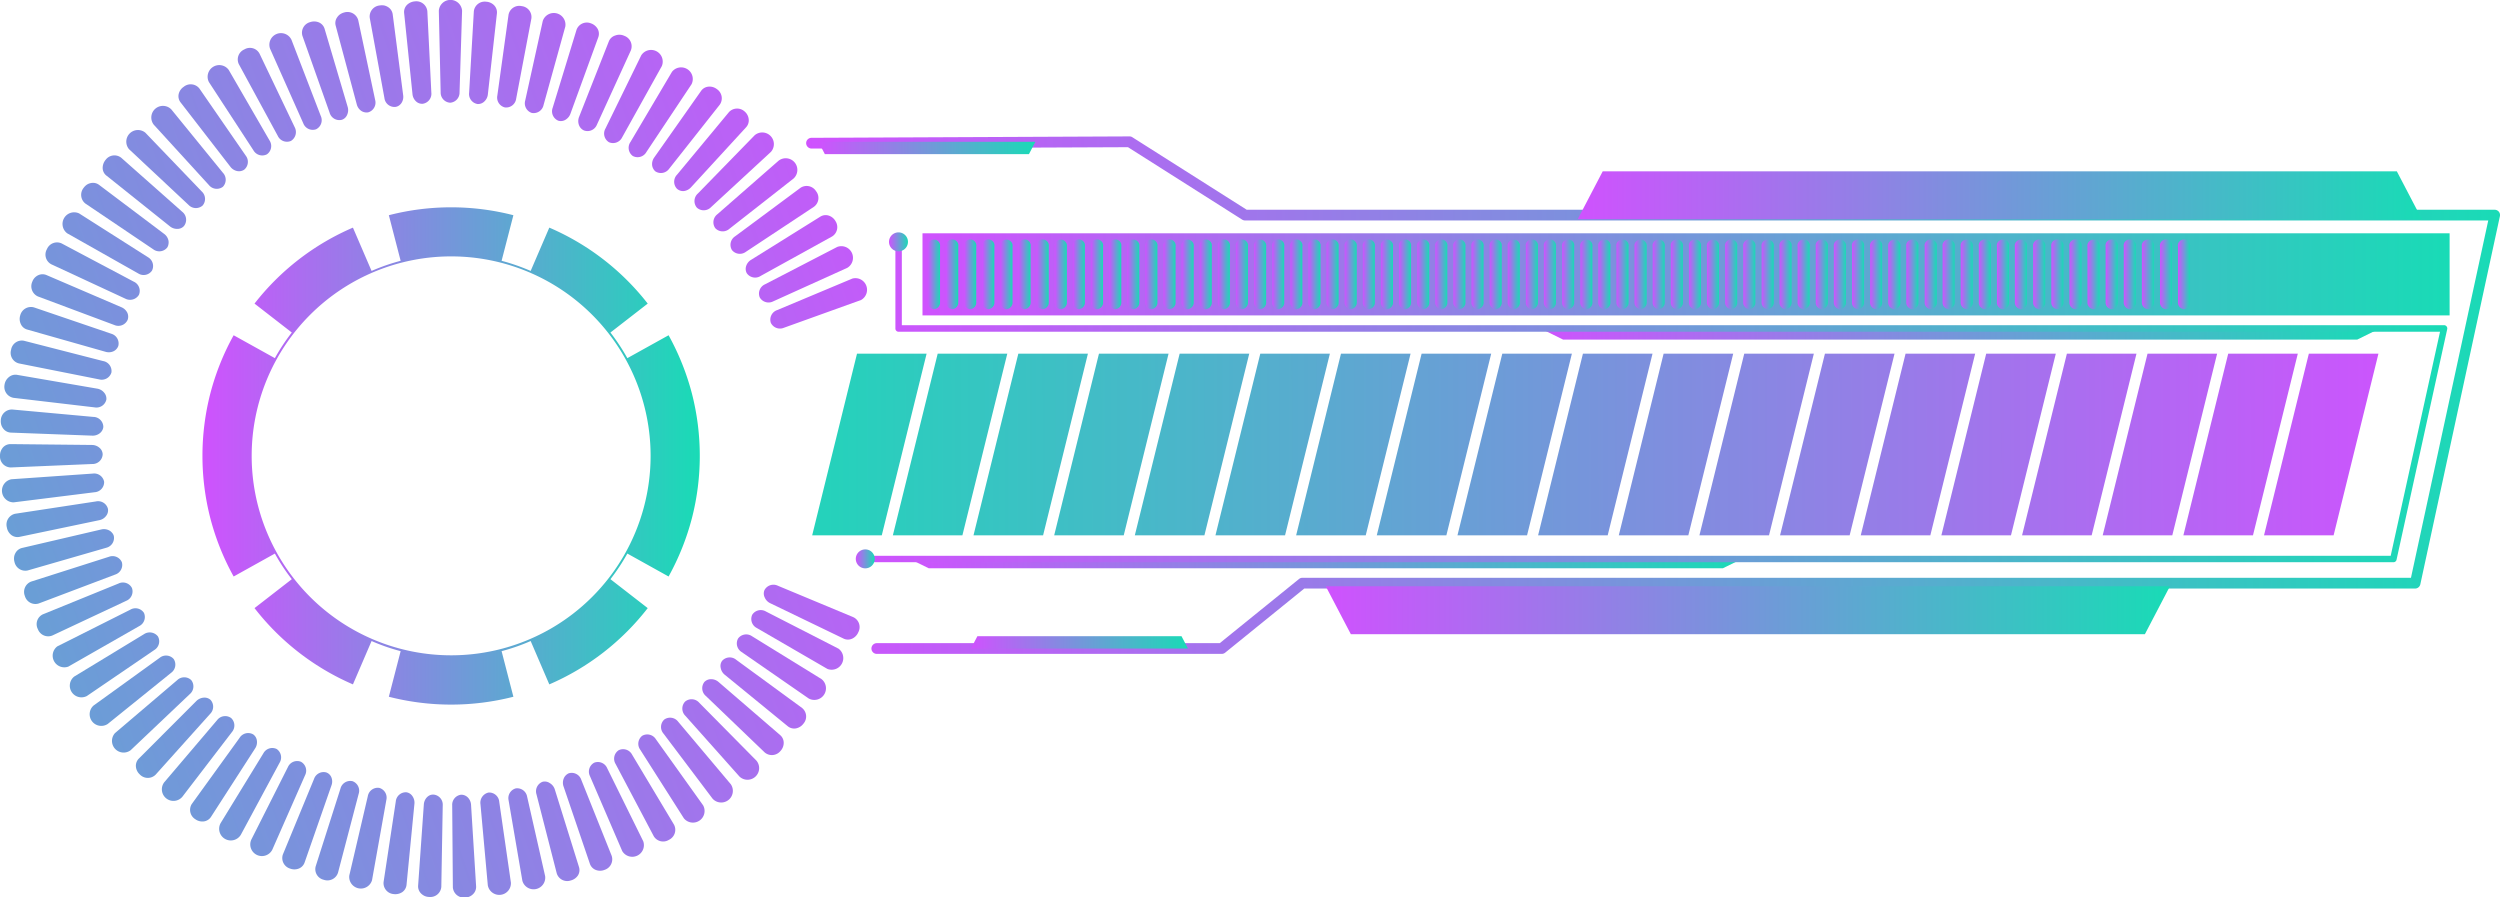 <svg xmlns="http://www.w3.org/2000/svg" xmlns:xlink="http://www.w3.org/1999/xlink" viewBox="0 0 493.58 177.16"><defs><style>.cls-1{mask:url(#mask);filter:url(#luminosity-noclip-2);}.cls-2{mix-blend-mode:multiply;fill:url(#Безымянный_градиент_42);}.cls-3{fill:url(#New_Gradient_Swatch_1);}.cls-4{fill:url(#New_Gradient_Swatch_1-2);}.cls-5{fill:url(#New_Gradient_Swatch_1-3);}.cls-6{fill:url(#New_Gradient_Swatch_1-4);}.cls-7{fill:url(#New_Gradient_Swatch_1-5);}.cls-8{fill:url(#New_Gradient_Swatch_1-6);}.cls-9{fill:url(#New_Gradient_Swatch_1-7);}.cls-10{fill:url(#New_Gradient_Swatch_1-8);}.cls-11{fill:url(#New_Gradient_Swatch_1-9);}.cls-12{fill:url(#New_Gradient_Swatch_1-10);}.cls-13{fill:url(#New_Gradient_Swatch_1-11);}.cls-14{fill:url(#New_Gradient_Swatch_1-12);}.cls-15{fill:url(#New_Gradient_Swatch_1-13);}.cls-16{fill:url(#New_Gradient_Swatch_1-14);}.cls-17{fill:url(#New_Gradient_Swatch_1-15);}.cls-18{fill:url(#New_Gradient_Swatch_1-16);}.cls-19{fill:url(#New_Gradient_Swatch_1-17);}.cls-20{fill:url(#New_Gradient_Swatch_1-18);}.cls-21{fill:url(#New_Gradient_Swatch_1-19);}.cls-22{fill:url(#New_Gradient_Swatch_1-20);}.cls-23{fill:url(#New_Gradient_Swatch_1-21);}.cls-24{fill:url(#New_Gradient_Swatch_1-22);}.cls-25{fill:url(#New_Gradient_Swatch_1-23);}.cls-26{fill:url(#New_Gradient_Swatch_1-24);}.cls-27{fill:url(#New_Gradient_Swatch_1-25);}.cls-28{fill:url(#New_Gradient_Swatch_1-26);}.cls-29{fill:url(#New_Gradient_Swatch_1-27);}.cls-30{fill:url(#New_Gradient_Swatch_1-28);}.cls-31{fill:url(#New_Gradient_Swatch_1-29);}.cls-32{fill:url(#New_Gradient_Swatch_1-30);}.cls-33{fill:url(#New_Gradient_Swatch_1-31);}.cls-34{fill:url(#New_Gradient_Swatch_1-32);}.cls-35{fill:url(#New_Gradient_Swatch_1-33);}.cls-36{fill:url(#New_Gradient_Swatch_1-34);}.cls-37{fill:url(#New_Gradient_Swatch_1-35);}.cls-38{fill:url(#New_Gradient_Swatch_1-36);}.cls-39{fill:url(#New_Gradient_Swatch_1-37);}.cls-40{fill:url(#New_Gradient_Swatch_1-38);}.cls-41{fill:url(#New_Gradient_Swatch_1-39);}.cls-42{fill:url(#New_Gradient_Swatch_1-40);}.cls-43{fill:url(#New_Gradient_Swatch_1-41);}.cls-44{fill:url(#New_Gradient_Swatch_1-42);}.cls-45{fill:url(#New_Gradient_Swatch_1-43);}.cls-46{fill:url(#New_Gradient_Swatch_1-44);}.cls-47{fill:url(#New_Gradient_Swatch_1-45);}.cls-48{fill:url(#New_Gradient_Swatch_1-46);}.cls-49{fill:url(#New_Gradient_Swatch_1-47);}.cls-50{fill:url(#New_Gradient_Swatch_1-48);}.cls-51{fill:url(#New_Gradient_Swatch_1-49);}.cls-52{fill:url(#New_Gradient_Swatch_1-50);}.cls-53{fill:url(#New_Gradient_Swatch_1-51);}.cls-54{fill:url(#New_Gradient_Swatch_1-52);}.cls-55{fill:url(#New_Gradient_Swatch_1-53);}.cls-56{fill:url(#New_Gradient_Swatch_1-54);}.cls-57{fill:url(#New_Gradient_Swatch_1-55);}.cls-58{fill:url(#New_Gradient_Swatch_1-56);}.cls-59{fill:url(#New_Gradient_Swatch_1-57);}.cls-60{fill:url(#New_Gradient_Swatch_1-58);}.cls-61{fill:url(#New_Gradient_Swatch_1-59);}.cls-62{fill:url(#New_Gradient_Swatch_1-60);}.cls-63{fill:url(#New_Gradient_Swatch_1-61);}.cls-64{fill:url(#New_Gradient_Swatch_1-62);}.cls-65{fill:url(#New_Gradient_Swatch_1-63);}.cls-66{fill:url(#New_Gradient_Swatch_1-64);}.cls-67{fill:url(#New_Gradient_Swatch_1-65);}.cls-68{fill:url(#New_Gradient_Swatch_1-66);}.cls-69{fill:url(#New_Gradient_Swatch_1-67);}.cls-70{fill:url(#New_Gradient_Swatch_1-68);}.cls-71{fill:url(#New_Gradient_Swatch_1-69);}.cls-72{fill:url(#New_Gradient_Swatch_1-70);}.cls-73{fill:url(#New_Gradient_Swatch_1-71);}.cls-74{fill:url(#New_Gradient_Swatch_1-72);}.cls-75{fill:url(#New_Gradient_Swatch_1-73);}.cls-76{fill:url(#New_Gradient_Swatch_1-74);}.cls-77{fill:url(#New_Gradient_Swatch_1-75);}.cls-78{fill:url(#New_Gradient_Swatch_1-76);}.cls-79{fill:url(#New_Gradient_Swatch_1-77);}.cls-80{fill:url(#New_Gradient_Swatch_1-78);}.cls-81{fill:url(#New_Gradient_Swatch_1-79);}.cls-82{fill:url(#New_Gradient_Swatch_1-80);}.cls-83{fill:url(#New_Gradient_Swatch_1-81);}.cls-84{fill:url(#New_Gradient_Swatch_1-82);}.cls-85{fill:url(#New_Gradient_Swatch_1-83);}.cls-86{fill:url(#New_Gradient_Swatch_1-84);}.cls-87{fill:url(#New_Gradient_Swatch_1-85);}.cls-88{fill:url(#New_Gradient_Swatch_1-86);}.cls-89{fill:url(#New_Gradient_Swatch_1-87);}.cls-90{fill:url(#New_Gradient_Swatch_1-88);}.cls-91{fill:url(#New_Gradient_Swatch_1-89);}.cls-92{fill:url(#New_Gradient_Swatch_1-90);}.cls-93{fill:url(#New_Gradient_Swatch_1-91);}.cls-94{fill:url(#New_Gradient_Swatch_1-92);}.cls-95{fill:url(#New_Gradient_Swatch_1-93);}.cls-96{fill:url(#New_Gradient_Swatch_1-94);}.cls-97{fill:url(#New_Gradient_Swatch_1-95);}.cls-98{fill:url(#New_Gradient_Swatch_1-96);}.cls-99{fill:url(#New_Gradient_Swatch_1-97);}.cls-100{fill:url(#New_Gradient_Swatch_1-98);}.cls-101{fill:url(#New_Gradient_Swatch_1-99);}.cls-102{fill:url(#New_Gradient_Swatch_1-100);}.cls-103{fill:url(#New_Gradient_Swatch_1-101);}.cls-104{fill:url(#New_Gradient_Swatch_1-102);}.cls-105{fill:url(#New_Gradient_Swatch_1-103);}.cls-106{fill:url(#New_Gradient_Swatch_1-104);}.cls-107{fill:url(#New_Gradient_Swatch_1-105);}.cls-108{fill:url(#New_Gradient_Swatch_1-106);}.cls-109{fill:url(#New_Gradient_Swatch_1-107);}.cls-110{fill:url(#New_Gradient_Swatch_1-108);}.cls-111{fill:url(#New_Gradient_Swatch_1-109);}.cls-112{fill:url(#New_Gradient_Swatch_1-110);}.cls-113{fill:url(#New_Gradient_Swatch_1-111);}.cls-114{fill:url(#New_Gradient_Swatch_1-112);}.cls-115{fill:url(#New_Gradient_Swatch_1-113);}.cls-116{fill:url(#New_Gradient_Swatch_1-114);}.cls-117{fill:url(#New_Gradient_Swatch_1-115);}.cls-118{fill:url(#New_Gradient_Swatch_1-116);}.cls-119{fill:url(#New_Gradient_Swatch_1-117);}.cls-120{fill:url(#New_Gradient_Swatch_1-118);}.cls-121{fill:url(#New_Gradient_Swatch_1-119);}.cls-122{fill:url(#New_Gradient_Swatch_1-120);}.cls-123{fill:url(#New_Gradient_Swatch_1-121);}.cls-124{fill:url(#New_Gradient_Swatch_1-122);}.cls-125{fill:url(#New_Gradient_Swatch_1-123);}.cls-126{fill:url(#New_Gradient_Swatch_1-124);}.cls-127{fill:url(#New_Gradient_Swatch_1-125);}.cls-128{fill:url(#New_Gradient_Swatch_1-126);}.cls-129{fill:url(#New_Gradient_Swatch_1-127);}.cls-130{fill:url(#New_Gradient_Swatch_1-128);}.cls-131{fill:url(#New_Gradient_Swatch_1-129);}.cls-132{fill:url(#New_Gradient_Swatch_1-130);}.cls-133{fill:url(#New_Gradient_Swatch_1-131);}.cls-134{fill:url(#New_Gradient_Swatch_1-132);}.cls-135{fill:url(#New_Gradient_Swatch_1-133);}.cls-136{fill:url(#New_Gradient_Swatch_1-134);}.cls-137{fill:url(#New_Gradient_Swatch_1-135);}.cls-138{fill:url(#New_Gradient_Swatch_1-136);}.cls-139{fill:url(#New_Gradient_Swatch_1-137);}.cls-140{fill:url(#New_Gradient_Swatch_1-138);}.cls-141{fill:url(#New_Gradient_Swatch_1-139);}.cls-142{fill:url(#New_Gradient_Swatch_1-140);}.cls-143{fill:url(#New_Gradient_Swatch_1-141);}.cls-144{fill:url(#New_Gradient_Swatch_1-142);}.cls-145{fill:url(#New_Gradient_Swatch_1-143);}.cls-146{fill:url(#New_Gradient_Swatch_1-144);}.cls-147{fill:url(#New_Gradient_Swatch_1-145);}.cls-148{fill:url(#New_Gradient_Swatch_1-146);}.cls-149{fill:url(#New_Gradient_Swatch_1-147);}.cls-150{fill:url(#New_Gradient_Swatch_1-148);}.cls-151{fill:url(#New_Gradient_Swatch_1-149);}.cls-152{fill:url(#New_Gradient_Swatch_1-150);}.cls-153{fill:url(#New_Gradient_Swatch_1-151);}.cls-154{fill:url(#New_Gradient_Swatch_1-152);}.cls-155{fill:url(#New_Gradient_Swatch_1-153);}.cls-156{fill:url(#New_Gradient_Swatch_1-154);}.cls-157{fill:url(#New_Gradient_Swatch_1-155);}.cls-158{fill:url(#New_Gradient_Swatch_1-156);}.cls-159{fill:url(#New_Gradient_Swatch_1-157);}.cls-160{fill:url(#New_Gradient_Swatch_1-158);}.cls-161{fill:url(#New_Gradient_Swatch_1-159);}.cls-162{fill:url(#New_Gradient_Swatch_1-160);}.cls-163{fill:url(#New_Gradient_Swatch_1-161);}.cls-164{fill:url(#New_Gradient_Swatch_1-162);}.cls-165{fill:url(#New_Gradient_Swatch_1-163);}.cls-166{fill:url(#New_Gradient_Swatch_1-164);}.cls-167{fill:url(#New_Gradient_Swatch_1-165);}.cls-168{fill:url(#New_Gradient_Swatch_1-166);}.cls-169{fill:url(#New_Gradient_Swatch_1-167);}.cls-170{fill:url(#New_Gradient_Swatch_1-168);}.cls-171{fill:url(#New_Gradient_Swatch_1-169);}.cls-172{fill:url(#New_Gradient_Swatch_1-170);}.cls-173{fill:url(#New_Gradient_Swatch_1-171);}.cls-174{mask:url(#mask-2);}.cls-175{fill:url(#New_Gradient_Swatch_1-172);}.cls-176{filter:url(#luminosity-noclip);}</style><filter id="luminosity-noclip" x="58.45" y="-8274.86" width="61.03" height="32766" filterUnits="userSpaceOnUse" color-interpolation-filters="sRGB"><feFlood flood-color="#fff" result="bg"/><feBlend in="SourceGraphic" in2="bg"/></filter><mask id="mask" x="58.45" y="-8274.86" width="61.03" height="32766" maskUnits="userSpaceOnUse"><g class="cls-176"/></mask><linearGradient id="Безымянный_градиент_42" x1="88.39" y1="48.4" x2="89.87" y2="156.11" gradientTransform="translate(121.55 -32.28) rotate(59.59)" gradientUnits="userSpaceOnUse"><stop offset="0" stop-color="#333"/><stop offset="0.27" stop-color="#717171"/><stop offset="0.62" stop-color="#bdbdbd"/><stop offset="0.87" stop-color="#ededed"/><stop offset="1" stop-color="#fff"/></linearGradient><linearGradient id="New_Gradient_Swatch_1" x1="182.13" y1="54.16" x2="483.63" y2="54.16" gradientUnits="userSpaceOnUse"><stop offset="0" stop-color="#cf52fe"/><stop offset="1" stop-color="#19dbb6"/></linearGradient><linearGradient id="New_Gradient_Swatch_1-2" x1="496.45" y1="-38.56" x2="133.23" y2="-41.14" gradientTransform="matrix(0.94, -0.34, 0.34, 0.94, -239.1, 306.43)" xlink:href="#New_Gradient_Swatch_1"/><linearGradient id="New_Gradient_Swatch_1-3" x1="496.42" y1="-34.23" x2="133.19" y2="-36.81" gradientTransform="matrix(0.94, -0.34, 0.34, 0.94, -239.1, 306.43)" xlink:href="#New_Gradient_Swatch_1"/><linearGradient id="New_Gradient_Swatch_1-4" x1="496.39" y1="-30.27" x2="133.17" y2="-32.85" gradientTransform="matrix(0.94, -0.34, 0.34, 0.94, -239.1, 306.43)" xlink:href="#New_Gradient_Swatch_1"/><linearGradient id="New_Gradient_Swatch_1-5" x1="496.37" y1="-26.69" x2="133.14" y2="-29.27" gradientTransform="matrix(0.94, -0.34, 0.34, 0.94, -239.1, 306.43)" xlink:href="#New_Gradient_Swatch_1"/><linearGradient id="New_Gradient_Swatch_1-6" x1="496.35" y1="-23.54" x2="133.12" y2="-26.12" gradientTransform="matrix(0.94, -0.34, 0.34, 0.94, -239.1, 306.43)" xlink:href="#New_Gradient_Swatch_1"/><linearGradient id="New_Gradient_Swatch_1-7" x1="496.33" y1="-20.82" x2="133.1" y2="-23.4" gradientTransform="matrix(0.94, -0.34, 0.34, 0.94, -239.1, 306.43)" xlink:href="#New_Gradient_Swatch_1"/><linearGradient id="New_Gradient_Swatch_1-8" x1="496.31" y1="-18.56" x2="133.08" y2="-21.15" gradientTransform="matrix(0.94, -0.34, 0.34, 0.94, -239.1, 306.43)" xlink:href="#New_Gradient_Swatch_1"/><linearGradient id="New_Gradient_Swatch_1-9" x1="496.3" y1="-16.77" x2="133.07" y2="-19.35" gradientTransform="matrix(0.94, -0.34, 0.34, 0.94, -239.1, 306.43)" xlink:href="#New_Gradient_Swatch_1"/><linearGradient id="New_Gradient_Swatch_1-10" x1="496.29" y1="-15.46" x2="133.06" y2="-18.04" gradientTransform="matrix(0.94, -0.34, 0.34, 0.94, -239.1, 306.43)" xlink:href="#New_Gradient_Swatch_1"/><linearGradient id="New_Gradient_Swatch_1-11" x1="496.29" y1="-14.64" x2="133.04" y2="-17.22" gradientTransform="matrix(0.94, -0.34, 0.34, 0.94, -239.1, 306.43)" xlink:href="#New_Gradient_Swatch_1"/><linearGradient id="New_Gradient_Swatch_1-12" x1="496.28" y1="-14.29" x2="133.05" y2="-16.88" gradientTransform="matrix(0.94, -0.34, 0.34, 0.94, -239.1, 306.43)" xlink:href="#New_Gradient_Swatch_1"/><linearGradient id="New_Gradient_Swatch_1-13" x1="496.27" y1="-14.46" x2="133.07" y2="-17.04" gradientTransform="matrix(0.94, -0.34, 0.34, 0.94, -239.1, 306.43)" xlink:href="#New_Gradient_Swatch_1"/><linearGradient id="New_Gradient_Swatch_1-14" x1="496.28" y1="-15.08" x2="133.08" y2="-17.66" gradientTransform="matrix(0.94, -0.34, 0.34, 0.94, -239.1, 306.43)" xlink:href="#New_Gradient_Swatch_1"/><linearGradient id="New_Gradient_Swatch_1-15" x1="496.29" y1="-16.22" x2="133.08" y2="-18.8" gradientTransform="matrix(0.94, -0.34, 0.34, 0.94, -239.1, 306.43)" xlink:href="#New_Gradient_Swatch_1"/><linearGradient id="New_Gradient_Swatch_1-16" x1="496.3" y1="-17.82" x2="133.1" y2="-20.4" gradientTransform="matrix(0.94, -0.34, 0.34, 0.94, -239.1, 306.43)" xlink:href="#New_Gradient_Swatch_1"/><linearGradient id="New_Gradient_Swatch_1-17" x1="496.31" y1="-19.91" x2="133.11" y2="-22.49" gradientTransform="matrix(0.94, -0.34, 0.34, 0.94, -239.1, 306.43)" xlink:href="#New_Gradient_Swatch_1"/><linearGradient id="New_Gradient_Swatch_1-18" x1="496.33" y1="-22.46" x2="133.12" y2="-25.04" gradientTransform="matrix(0.94, -0.34, 0.34, 0.94, -239.1, 306.43)" xlink:href="#New_Gradient_Swatch_1"/><linearGradient id="New_Gradient_Swatch_1-19" x1="496.35" y1="-25.45" x2="133.14" y2="-28.03" gradientTransform="matrix(0.94, -0.34, 0.34, 0.94, -239.1, 306.43)" xlink:href="#New_Gradient_Swatch_1"/><linearGradient id="New_Gradient_Swatch_1-20" x1="496.38" y1="-28.87" x2="133.17" y2="-31.45" gradientTransform="matrix(0.94, -0.34, 0.34, 0.94, -239.1, 306.43)" xlink:href="#New_Gradient_Swatch_1"/><linearGradient id="New_Gradient_Swatch_1-21" x1="496.41" y1="-32.68" x2="133.2" y2="-35.26" gradientTransform="matrix(0.94, -0.34, 0.34, 0.94, -239.1, 306.43)" xlink:href="#New_Gradient_Swatch_1"/><linearGradient id="New_Gradient_Swatch_1-22" x1="496.44" y1="-36.88" x2="133.22" y2="-39.47" gradientTransform="matrix(0.94, -0.34, 0.34, 0.94, -239.1, 306.43)" xlink:href="#New_Gradient_Swatch_1"/><linearGradient id="New_Gradient_Swatch_1-23" x1="496.47" y1="-41.42" x2="133.26" y2="-44" gradientTransform="matrix(0.94, -0.34, 0.34, 0.94, -239.1, 306.43)" xlink:href="#New_Gradient_Swatch_1"/><linearGradient id="New_Gradient_Swatch_1-24" x1="496.5" y1="-46.29" x2="133.29" y2="-48.87" gradientTransform="matrix(0.94, -0.34, 0.34, 0.94, -239.1, 306.43)" xlink:href="#New_Gradient_Swatch_1"/><linearGradient id="New_Gradient_Swatch_1-25" x1="496.54" y1="-51.46" x2="133.33" y2="-54.04" gradientTransform="matrix(0.94, -0.34, 0.34, 0.94, -239.1, 306.43)" xlink:href="#New_Gradient_Swatch_1"/><linearGradient id="New_Gradient_Swatch_1-26" x1="496.58" y1="-56.87" x2="133.36" y2="-59.46" gradientTransform="matrix(0.94, -0.34, 0.34, 0.94, -239.1, 306.43)" xlink:href="#New_Gradient_Swatch_1"/><linearGradient id="New_Gradient_Swatch_1-27" x1="496.62" y1="-62.53" x2="133.4" y2="-65.11" gradientTransform="matrix(0.94, -0.34, 0.34, 0.94, -239.1, 306.43)" xlink:href="#New_Gradient_Swatch_1"/><linearGradient id="New_Gradient_Swatch_1-28" x1="496.66" y1="-68.38" x2="133.44" y2="-70.96" gradientTransform="matrix(0.94, -0.34, 0.34, 0.94, -239.1, 306.43)" xlink:href="#New_Gradient_Swatch_1"/><linearGradient id="New_Gradient_Swatch_1-29" x1="496.7" y1="-74.37" x2="133.49" y2="-76.95" gradientTransform="matrix(0.94, -0.34, 0.34, 0.94, -239.1, 306.43)" xlink:href="#New_Gradient_Swatch_1"/><linearGradient id="New_Gradient_Swatch_1-30" x1="496.75" y1="-80.5" x2="133.53" y2="-83.08" gradientTransform="matrix(0.94, -0.34, 0.34, 0.94, -239.1, 306.43)" xlink:href="#New_Gradient_Swatch_1"/><linearGradient id="New_Gradient_Swatch_1-31" x1="496.79" y1="-86.7" x2="133.57" y2="-89.28" gradientTransform="matrix(0.94, -0.34, 0.34, 0.94, -239.1, 306.43)" xlink:href="#New_Gradient_Swatch_1"/><linearGradient id="New_Gradient_Swatch_1-32" x1="496.84" y1="-93.19" x2="133.62" y2="-95.77" gradientTransform="matrix(0.94, -0.34, 0.34, 0.94, -239.1, 306.43)" xlink:href="#New_Gradient_Swatch_1"/><linearGradient id="New_Gradient_Swatch_1-33" x1="496.88" y1="-99.59" x2="133.66" y2="-102.17" gradientTransform="matrix(0.94, -0.34, 0.34, 0.94, -239.1, 306.43)" xlink:href="#New_Gradient_Swatch_1"/><linearGradient id="New_Gradient_Swatch_1-34" x1="496.93" y1="-105.79" x2="133.71" y2="-108.37" gradientTransform="matrix(0.94, -0.34, 0.34, 0.94, -239.1, 306.43)" xlink:href="#New_Gradient_Swatch_1"/><linearGradient id="New_Gradient_Swatch_1-35" x1="496.97" y1="-111.89" x2="133.75" y2="-114.47" gradientTransform="matrix(0.94, -0.34, 0.34, 0.94, -239.1, 306.43)" xlink:href="#New_Gradient_Swatch_1"/><linearGradient id="New_Gradient_Swatch_1-36" x1="497.01" y1="-117.88" x2="133.79" y2="-120.46" gradientTransform="matrix(0.94, -0.34, 0.34, 0.94, -239.1, 306.43)" xlink:href="#New_Gradient_Swatch_1"/><linearGradient id="New_Gradient_Swatch_1-37" x1="497.05" y1="-123.7" x2="133.83" y2="-126.28" gradientTransform="matrix(0.94, -0.34, 0.34, 0.94, -239.1, 306.43)" xlink:href="#New_Gradient_Swatch_1"/><linearGradient id="New_Gradient_Swatch_1-38" x1="497.1" y1="-129.32" x2="133.87" y2="-131.9" gradientTransform="matrix(0.94, -0.34, 0.34, 0.94, -239.1, 306.43)" xlink:href="#New_Gradient_Swatch_1"/><linearGradient id="New_Gradient_Swatch_1-39" x1="497.13" y1="-134.72" x2="133.91" y2="-137.3" gradientTransform="matrix(0.94, -0.34, 0.34, 0.94, -239.1, 306.43)" xlink:href="#New_Gradient_Swatch_1"/><linearGradient id="New_Gradient_Swatch_1-40" x1="497.17" y1="-139.83" x2="133.95" y2="-142.41" gradientTransform="matrix(0.94, -0.34, 0.34, 0.94, -239.1, 306.43)" xlink:href="#New_Gradient_Swatch_1"/><linearGradient id="New_Gradient_Swatch_1-41" x1="497.2" y1="-144.66" x2="133.98" y2="-147.24" gradientTransform="matrix(0.94, -0.34, 0.34, 0.94, -239.1, 306.43)" xlink:href="#New_Gradient_Swatch_1"/><linearGradient id="New_Gradient_Swatch_1-42" x1="497.24" y1="-149.17" x2="134.01" y2="-151.75" gradientTransform="matrix(0.94, -0.34, 0.34, 0.94, -239.1, 306.43)" xlink:href="#New_Gradient_Swatch_1"/><linearGradient id="New_Gradient_Swatch_1-43" x1="497.27" y1="-153.31" x2="134.04" y2="-155.89" gradientTransform="matrix(0.94, -0.34, 0.34, 0.94, -239.1, 306.43)" xlink:href="#New_Gradient_Swatch_1"/><linearGradient id="New_Gradient_Swatch_1-44" x1="497.29" y1="-157.07" x2="134.07" y2="-159.65" gradientTransform="matrix(0.94, -0.34, 0.34, 0.94, -239.1, 306.43)" xlink:href="#New_Gradient_Swatch_1"/><linearGradient id="New_Gradient_Swatch_1-45" x1="497.32" y1="-160.43" x2="134.09" y2="-163.02" gradientTransform="matrix(0.94, -0.34, 0.34, 0.94, -239.1, 306.43)" xlink:href="#New_Gradient_Swatch_1"/><linearGradient id="New_Gradient_Swatch_1-46" x1="497.34" y1="-163.37" x2="134.11" y2="-165.95" gradientTransform="matrix(0.94, -0.34, 0.34, 0.94, -239.1, 306.43)" xlink:href="#New_Gradient_Swatch_1"/><linearGradient id="New_Gradient_Swatch_1-47" x1="497.36" y1="-165.86" x2="134.12" y2="-168.44" gradientTransform="matrix(0.94, -0.34, 0.34, 0.94, -239.1, 306.43)" xlink:href="#New_Gradient_Swatch_1"/><linearGradient id="New_Gradient_Swatch_1-48" x1="497.37" y1="-167.88" x2="134.14" y2="-170.46" gradientTransform="matrix(0.94, -0.34, 0.34, 0.94, -239.1, 306.43)" xlink:href="#New_Gradient_Swatch_1"/><linearGradient id="New_Gradient_Swatch_1-49" x1="497.38" y1="-169.43" x2="134.15" y2="-172.01" gradientTransform="matrix(0.94, -0.34, 0.34, 0.94, -239.1, 306.43)" xlink:href="#New_Gradient_Swatch_1"/><linearGradient id="New_Gradient_Swatch_1-50" x1="497.39" y1="-170.48" x2="134.15" y2="-173.06" gradientTransform="matrix(0.94, -0.34, 0.34, 0.94, -239.1, 306.43)" xlink:href="#New_Gradient_Swatch_1"/><linearGradient id="New_Gradient_Swatch_1-51" x1="497.39" y1="-171.07" x2="134.17" y2="-173.65" gradientTransform="matrix(0.94, -0.34, 0.34, 0.94, -239.1, 306.43)" xlink:href="#New_Gradient_Swatch_1"/><linearGradient id="New_Gradient_Swatch_1-52" x1="497.39" y1="-171.14" x2="134.18" y2="-173.72" gradientTransform="matrix(0.94, -0.34, 0.34, 0.94, -239.1, 306.43)" xlink:href="#New_Gradient_Swatch_1"/><linearGradient id="New_Gradient_Swatch_1-53" x1="497.38" y1="-170.75" x2="134.19" y2="-173.33" gradientTransform="matrix(0.94, -0.34, 0.34, 0.94, -239.1, 306.43)" xlink:href="#New_Gradient_Swatch_1"/><linearGradient id="New_Gradient_Swatch_1-54" x1="497.37" y1="-169.86" x2="134.18" y2="-172.44" gradientTransform="matrix(0.94, -0.34, 0.34, 0.94, -239.1, 306.43)" xlink:href="#New_Gradient_Swatch_1"/><linearGradient id="New_Gradient_Swatch_1-55" x1="497.36" y1="-168.48" x2="134.17" y2="-171.06" gradientTransform="matrix(0.94, -0.34, 0.34, 0.94, -239.1, 306.43)" xlink:href="#New_Gradient_Swatch_1"/><linearGradient id="New_Gradient_Swatch_1-56" x1="497.35" y1="-166.63" x2="134.15" y2="-169.21" gradientTransform="matrix(0.94, -0.34, 0.34, 0.94, -239.1, 306.43)" xlink:href="#New_Gradient_Swatch_1"/><linearGradient id="New_Gradient_Swatch_1-57" x1="497.34" y1="-164.3" x2="134.13" y2="-166.89" gradientTransform="matrix(0.94, -0.34, 0.34, 0.94, -239.1, 306.43)" xlink:href="#New_Gradient_Swatch_1"/><linearGradient id="New_Gradient_Swatch_1-58" x1="497.32" y1="-161.53" x2="134.11" y2="-164.11" gradientTransform="matrix(0.94, -0.34, 0.34, 0.94, -239.1, 306.43)" xlink:href="#New_Gradient_Swatch_1"/><linearGradient id="New_Gradient_Swatch_1-59" x1="497.3" y1="-158.32" x2="134.09" y2="-160.9" gradientTransform="matrix(0.94, -0.34, 0.34, 0.94, -239.1, 306.43)" xlink:href="#New_Gradient_Swatch_1"/><linearGradient id="New_Gradient_Swatch_1-60" x1="497.27" y1="-154.7" x2="134.06" y2="-157.28" gradientTransform="matrix(0.94, -0.34, 0.34, 0.94, -239.1, 306.43)" xlink:href="#New_Gradient_Swatch_1"/><linearGradient id="New_Gradient_Swatch_1-61" x1="497.24" y1="-150.68" x2="134.03" y2="-153.26" gradientTransform="matrix(0.94, -0.34, 0.34, 0.94, -239.1, 306.43)" xlink:href="#New_Gradient_Swatch_1"/><linearGradient id="New_Gradient_Swatch_1-62" x1="497.21" y1="-146.3" x2="134" y2="-148.88" gradientTransform="matrix(0.94, -0.34, 0.34, 0.94, -239.1, 306.43)" xlink:href="#New_Gradient_Swatch_1"/><linearGradient id="New_Gradient_Swatch_1-63" x1="497.18" y1="-141.59" x2="133.97" y2="-144.18" gradientTransform="matrix(0.94, -0.34, 0.34, 0.94, -239.1, 306.43)" xlink:href="#New_Gradient_Swatch_1"/><linearGradient id="New_Gradient_Swatch_1-64" x1="497.14" y1="-136.57" x2="133.93" y2="-139.15" gradientTransform="matrix(0.94, -0.34, 0.34, 0.94, -239.1, 306.43)" xlink:href="#New_Gradient_Swatch_1"/><linearGradient id="New_Gradient_Swatch_1-65" x1="497.11" y1="-131.27" x2="133.89" y2="-133.85" gradientTransform="matrix(0.94, -0.34, 0.34, 0.94, -239.1, 306.43)" xlink:href="#New_Gradient_Swatch_1"/><linearGradient id="New_Gradient_Swatch_1-66" x1="497.07" y1="-125.73" x2="133.85" y2="-128.31" gradientTransform="matrix(0.94, -0.34, 0.34, 0.94, -239.1, 306.43)" xlink:href="#New_Gradient_Swatch_1"/><linearGradient id="New_Gradient_Swatch_1-67" x1="497.03" y1="-119.97" x2="133.81" y2="-122.55" gradientTransform="matrix(0.94, -0.34, 0.34, 0.94, -239.1, 306.43)" xlink:href="#New_Gradient_Swatch_1"/><linearGradient id="New_Gradient_Swatch_1-68" x1="496.98" y1="-114.04" x2="133.77" y2="-116.62" gradientTransform="matrix(0.94, -0.34, 0.34, 0.94, -239.1, 306.43)" xlink:href="#New_Gradient_Swatch_1"/><linearGradient id="New_Gradient_Swatch_1-69" x1="496.94" y1="-107.97" x2="133.73" y2="-110.55" gradientTransform="matrix(0.94, -0.34, 0.34, 0.94, -239.1, 306.43)" xlink:href="#New_Gradient_Swatch_1"/><linearGradient id="New_Gradient_Swatch_1-70" x1="496.9" y1="-101.81" x2="133.68" y2="-104.39" gradientTransform="matrix(0.94, -0.34, 0.34, 0.94, -239.1, 306.43)" xlink:href="#New_Gradient_Swatch_1"/><linearGradient id="New_Gradient_Swatch_1-71" x1="496.85" y1="-95.58" x2="133.64" y2="-98.16" gradientTransform="matrix(0.94, -0.34, 0.34, 0.94, -239.1, 306.43)" xlink:href="#New_Gradient_Swatch_1"/><linearGradient id="New_Gradient_Swatch_1-72" x1="39.97" y1="90" x2="138.16" y2="90" xlink:href="#New_Gradient_Swatch_1"/><linearGradient id="New_Gradient_Swatch_1-73" x1="477.65" y1="87.44" x2="140.57" y2="88.04" xlink:href="#New_Gradient_Swatch_1"/><linearGradient id="New_Gradient_Swatch_1-74" x1="477.66" y1="87.41" x2="140.58" y2="88.02" xlink:href="#New_Gradient_Swatch_1"/><linearGradient id="New_Gradient_Swatch_1-75" x1="477.67" y1="87.38" x2="140.59" y2="87.99" xlink:href="#New_Gradient_Swatch_1"/><linearGradient id="New_Gradient_Swatch_1-76" x1="477.68" y1="87.35" x2="140.6" y2="87.96" xlink:href="#New_Gradient_Swatch_1"/><linearGradient id="New_Gradient_Swatch_1-77" x1="477.74" y1="87.21" x2="140.66" y2="87.82" xlink:href="#New_Gradient_Swatch_1"/><linearGradient id="New_Gradient_Swatch_1-78" x1="477.7" y1="87.33" x2="140.62" y2="87.93" xlink:href="#New_Gradient_Swatch_1"/><linearGradient id="New_Gradient_Swatch_1-79" x1="477.7" y1="87.3" x2="140.63" y2="87.9" xlink:href="#New_Gradient_Swatch_1"/><linearGradient id="New_Gradient_Swatch_1-80" x1="477.72" y1="87.27" x2="140.64" y2="87.87" xlink:href="#New_Gradient_Swatch_1"/><linearGradient id="New_Gradient_Swatch_1-81" x1="477.73" y1="87.24" x2="140.65" y2="87.84" xlink:href="#New_Gradient_Swatch_1"/><linearGradient id="New_Gradient_Swatch_1-82" x1="477.58" y1="87.61" x2="140.5" y2="88.22" xlink:href="#New_Gradient_Swatch_1"/><linearGradient id="New_Gradient_Swatch_1-83" x1="477.54" y1="87.73" x2="140.46" y2="88.33" xlink:href="#New_Gradient_Swatch_1"/><linearGradient id="New_Gradient_Swatch_1-84" x1="477.55" y1="87.7" x2="140.47" y2="88.3" xlink:href="#New_Gradient_Swatch_1"/><linearGradient id="New_Gradient_Swatch_1-85" x1="477.56" y1="87.67" x2="140.48" y2="88.27" xlink:href="#New_Gradient_Swatch_1"/><linearGradient id="New_Gradient_Swatch_1-86" x1="477.57" y1="87.64" x2="140.49" y2="88.24" xlink:href="#New_Gradient_Swatch_1"/><linearGradient id="New_Gradient_Swatch_1-87" x1="477.64" y1="87.47" x2="140.56" y2="88.07" xlink:href="#New_Gradient_Swatch_1"/><linearGradient id="New_Gradient_Swatch_1-88" x1="477.59" y1="87.58" x2="140.51" y2="88.19" xlink:href="#New_Gradient_Swatch_1"/><linearGradient id="New_Gradient_Swatch_1-89" x1="477.61" y1="87.55" x2="140.52" y2="88.16" xlink:href="#New_Gradient_Swatch_1"/><linearGradient id="New_Gradient_Swatch_1-90" x1="477.62" y1="87.53" x2="140.54" y2="88.13" xlink:href="#New_Gradient_Swatch_1"/><linearGradient id="New_Gradient_Swatch_1-91" x1="477.63" y1="87.5" x2="140.55" y2="88.1" xlink:href="#New_Gradient_Swatch_1"/><linearGradient id="New_Gradient_Swatch_1-92" x1="159.16" y1="78.02" x2="493.58" y2="78.02" xlink:href="#New_Gradient_Swatch_1"/><linearGradient id="New_Gradient_Swatch_1-93" x1="261.76" y1="120.48" x2="428.41" y2="120.48" xlink:href="#New_Gradient_Swatch_1"/><linearGradient id="New_Gradient_Swatch_1-94" x1="311.49" y1="38.55" x2="478.15" y2="38.55" xlink:href="#New_Gradient_Swatch_1"/><linearGradient id="New_Gradient_Swatch_1-95" x1="303.67" y1="65.83" x2="470.33" y2="65.83" xlink:href="#New_Gradient_Swatch_1"/><linearGradient id="New_Gradient_Swatch_1-96" x1="161.58" y1="29.21" x2="204.42" y2="29.21" xlink:href="#New_Gradient_Swatch_1"/><linearGradient id="New_Gradient_Swatch_1-97" x1="191.7" y1="126.83" x2="234.54" y2="126.83" xlink:href="#New_Gradient_Swatch_1"/><linearGradient id="New_Gradient_Swatch_1-98" x1="178.43" y1="110.98" x2="345.08" y2="110.98" xlink:href="#New_Gradient_Swatch_1"/><linearGradient id="New_Gradient_Swatch_1-99" x1="170.2" y1="79.04" x2="483.17" y2="79.04" xlink:href="#New_Gradient_Swatch_1"/><linearGradient id="New_Gradient_Swatch_1-100" x1="175.53" y1="47.74" x2="179.26" y2="47.74" xlink:href="#New_Gradient_Swatch_1"/><linearGradient id="New_Gradient_Swatch_1-101" x1="168.97" y1="110.34" x2="172.7" y2="110.34" xlink:href="#New_Gradient_Swatch_1"/><linearGradient id="New_Gradient_Swatch_1-102" x1="183.2" y1="54.16" x2="185.59" y2="54.16" xlink:href="#New_Gradient_Swatch_1"/><linearGradient id="New_Gradient_Swatch_1-103" x1="186.78" y1="54.16" x2="189.16" y2="54.16" xlink:href="#New_Gradient_Swatch_1"/><linearGradient id="New_Gradient_Swatch_1-104" x1="190.36" y1="54.16" x2="192.74" y2="54.16" xlink:href="#New_Gradient_Swatch_1"/><linearGradient id="New_Gradient_Swatch_1-105" x1="193.94" y1="54.16" x2="196.32" y2="54.16" xlink:href="#New_Gradient_Swatch_1"/><linearGradient id="New_Gradient_Swatch_1-106" x1="197.51" y1="54.16" x2="199.9" y2="54.16" xlink:href="#New_Gradient_Swatch_1"/><linearGradient id="New_Gradient_Swatch_1-107" x1="201.09" y1="54.16" x2="203.47" y2="54.16" xlink:href="#New_Gradient_Swatch_1"/><linearGradient id="New_Gradient_Swatch_1-108" x1="204.67" y1="54.16" x2="207.05" y2="54.16" xlink:href="#New_Gradient_Swatch_1"/><linearGradient id="New_Gradient_Swatch_1-109" x1="208.24" y1="54.16" x2="210.63" y2="54.16" xlink:href="#New_Gradient_Swatch_1"/><linearGradient id="New_Gradient_Swatch_1-110" x1="211.82" y1="54.16" x2="214.2" y2="54.16" xlink:href="#New_Gradient_Swatch_1"/><linearGradient id="New_Gradient_Swatch_1-111" x1="215.4" y1="54.16" x2="217.78" y2="54.16" xlink:href="#New_Gradient_Swatch_1"/><linearGradient id="New_Gradient_Swatch_1-112" x1="218.98" y1="54.16" x2="221.36" y2="54.16" xlink:href="#New_Gradient_Swatch_1"/><linearGradient id="New_Gradient_Swatch_1-113" x1="222.55" y1="54.16" x2="224.94" y2="54.16" xlink:href="#New_Gradient_Swatch_1"/><linearGradient id="New_Gradient_Swatch_1-114" x1="226.13" y1="54.16" x2="228.51" y2="54.16" xlink:href="#New_Gradient_Swatch_1"/><linearGradient id="New_Gradient_Swatch_1-115" x1="229.71" y1="54.16" x2="232.09" y2="54.16" xlink:href="#New_Gradient_Swatch_1"/><linearGradient id="New_Gradient_Swatch_1-116" x1="233.28" y1="54.16" x2="235.67" y2="54.16" xlink:href="#New_Gradient_Swatch_1"/><linearGradient id="New_Gradient_Swatch_1-117" x1="236.86" y1="54.16" x2="239.24" y2="54.16" xlink:href="#New_Gradient_Swatch_1"/><linearGradient id="New_Gradient_Swatch_1-118" x1="240.44" y1="54.16" x2="242.82" y2="54.16" xlink:href="#New_Gradient_Swatch_1"/><linearGradient id="New_Gradient_Swatch_1-119" x1="244.02" y1="54.16" x2="246.4" y2="54.16" xlink:href="#New_Gradient_Swatch_1"/><linearGradient id="New_Gradient_Swatch_1-120" x1="247.59" y1="54.16" x2="249.98" y2="54.16" xlink:href="#New_Gradient_Swatch_1"/><linearGradient id="New_Gradient_Swatch_1-121" x1="251.17" y1="54.16" x2="253.55" y2="54.16" xlink:href="#New_Gradient_Swatch_1"/><linearGradient id="New_Gradient_Swatch_1-122" x1="254.75" y1="54.16" x2="257.13" y2="54.16" xlink:href="#New_Gradient_Swatch_1"/><linearGradient id="New_Gradient_Swatch_1-123" x1="258.33" y1="54.16" x2="260.71" y2="54.16" xlink:href="#New_Gradient_Swatch_1"/><linearGradient id="New_Gradient_Swatch_1-124" x1="261.9" y1="54.16" x2="264.28" y2="54.16" xlink:href="#New_Gradient_Swatch_1"/><linearGradient id="New_Gradient_Swatch_1-125" x1="265.48" y1="54.16" x2="267.86" y2="54.16" xlink:href="#New_Gradient_Swatch_1"/><linearGradient id="New_Gradient_Swatch_1-126" x1="269.06" y1="54.16" x2="271.44" y2="54.16" xlink:href="#New_Gradient_Swatch_1"/><linearGradient id="New_Gradient_Swatch_1-127" x1="272.63" y1="54.16" x2="275.02" y2="54.16" xlink:href="#New_Gradient_Swatch_1"/><linearGradient id="New_Gradient_Swatch_1-128" x1="276.21" y1="54.16" x2="278.59" y2="54.16" xlink:href="#New_Gradient_Swatch_1"/><linearGradient id="New_Gradient_Swatch_1-129" x1="279.79" y1="54.16" x2="282.17" y2="54.16" xlink:href="#New_Gradient_Swatch_1"/><linearGradient id="New_Gradient_Swatch_1-130" x1="283.37" y1="54.16" x2="285.75" y2="54.16" xlink:href="#New_Gradient_Swatch_1"/><linearGradient id="New_Gradient_Swatch_1-131" x1="286.94" y1="54.16" x2="289.32" y2="54.16" xlink:href="#New_Gradient_Swatch_1"/><linearGradient id="New_Gradient_Swatch_1-132" x1="290.52" y1="54.16" x2="292.9" y2="54.16" xlink:href="#New_Gradient_Swatch_1"/><linearGradient id="New_Gradient_Swatch_1-133" x1="294.1" y1="54.16" x2="296.48" y2="54.16" xlink:href="#New_Gradient_Swatch_1"/><linearGradient id="New_Gradient_Swatch_1-134" x1="297.67" y1="54.16" x2="300.06" y2="54.16" xlink:href="#New_Gradient_Swatch_1"/><linearGradient id="New_Gradient_Swatch_1-135" x1="301.25" y1="54.16" x2="303.63" y2="54.16" xlink:href="#New_Gradient_Swatch_1"/><linearGradient id="New_Gradient_Swatch_1-136" x1="304.83" y1="54.16" x2="307.21" y2="54.16" xlink:href="#New_Gradient_Swatch_1"/><linearGradient id="New_Gradient_Swatch_1-137" x1="308.41" y1="54.16" x2="310.79" y2="54.16" xlink:href="#New_Gradient_Swatch_1"/><linearGradient id="New_Gradient_Swatch_1-138" x1="311.98" y1="54.16" x2="314.37" y2="54.16" xlink:href="#New_Gradient_Swatch_1"/><linearGradient id="New_Gradient_Swatch_1-139" x1="315.56" y1="54.16" x2="317.94" y2="54.16" xlink:href="#New_Gradient_Swatch_1"/><linearGradient id="New_Gradient_Swatch_1-140" x1="319.14" y1="54.16" x2="321.52" y2="54.16" xlink:href="#New_Gradient_Swatch_1"/><linearGradient id="New_Gradient_Swatch_1-141" x1="322.71" y1="54.16" x2="325.1" y2="54.16" xlink:href="#New_Gradient_Swatch_1"/><linearGradient id="New_Gradient_Swatch_1-142" x1="326.29" y1="54.16" x2="328.67" y2="54.16" xlink:href="#New_Gradient_Swatch_1"/><linearGradient id="New_Gradient_Swatch_1-143" x1="329.87" y1="54.16" x2="332.25" y2="54.16" xlink:href="#New_Gradient_Swatch_1"/><linearGradient id="New_Gradient_Swatch_1-144" x1="333.45" y1="54.16" x2="335.83" y2="54.16" xlink:href="#New_Gradient_Swatch_1"/><linearGradient id="New_Gradient_Swatch_1-145" x1="337.02" y1="54.16" x2="339.41" y2="54.16" xlink:href="#New_Gradient_Swatch_1"/><linearGradient id="New_Gradient_Swatch_1-146" x1="340.6" y1="54.16" x2="342.98" y2="54.16" xlink:href="#New_Gradient_Swatch_1"/><linearGradient id="New_Gradient_Swatch_1-147" x1="344.18" y1="54.16" x2="346.56" y2="54.16" xlink:href="#New_Gradient_Swatch_1"/><linearGradient id="New_Gradient_Swatch_1-148" x1="347.75" y1="54.16" x2="350.14" y2="54.16" xlink:href="#New_Gradient_Swatch_1"/><linearGradient id="New_Gradient_Swatch_1-149" x1="351.33" y1="54.16" x2="353.71" y2="54.16" xlink:href="#New_Gradient_Swatch_1"/><linearGradient id="New_Gradient_Swatch_1-150" x1="354.91" y1="54.16" x2="357.29" y2="54.16" xlink:href="#New_Gradient_Swatch_1"/><linearGradient id="New_Gradient_Swatch_1-151" x1="358.49" y1="54.16" x2="360.87" y2="54.16" xlink:href="#New_Gradient_Swatch_1"/><linearGradient id="New_Gradient_Swatch_1-152" x1="362.06" y1="54.16" x2="364.45" y2="54.16" xlink:href="#New_Gradient_Swatch_1"/><linearGradient id="New_Gradient_Swatch_1-153" x1="365.64" y1="54.16" x2="368.02" y2="54.16" xlink:href="#New_Gradient_Swatch_1"/><linearGradient id="New_Gradient_Swatch_1-154" x1="369.22" y1="54.16" x2="371.6" y2="54.16" xlink:href="#New_Gradient_Swatch_1"/><linearGradient id="New_Gradient_Swatch_1-155" x1="372.79" y1="54.16" x2="375.18" y2="54.16" xlink:href="#New_Gradient_Swatch_1"/><linearGradient id="New_Gradient_Swatch_1-156" x1="376.37" y1="54.16" x2="378.75" y2="54.16" xlink:href="#New_Gradient_Swatch_1"/><linearGradient id="New_Gradient_Swatch_1-157" x1="379.95" y1="54.16" x2="382.33" y2="54.16" xlink:href="#New_Gradient_Swatch_1"/><linearGradient id="New_Gradient_Swatch_1-158" x1="383.53" y1="54.16" x2="385.91" y2="54.16" xlink:href="#New_Gradient_Swatch_1"/><linearGradient id="New_Gradient_Swatch_1-159" x1="387.1" y1="54.16" x2="389.49" y2="54.16" xlink:href="#New_Gradient_Swatch_1"/><linearGradient id="New_Gradient_Swatch_1-160" x1="390.68" y1="54.16" x2="393.06" y2="54.16" xlink:href="#New_Gradient_Swatch_1"/><linearGradient id="New_Gradient_Swatch_1-161" x1="394.26" y1="54.16" x2="396.64" y2="54.16" xlink:href="#New_Gradient_Swatch_1"/><linearGradient id="New_Gradient_Swatch_1-162" x1="397.83" y1="54.16" x2="400.22" y2="54.16" xlink:href="#New_Gradient_Swatch_1"/><linearGradient id="New_Gradient_Swatch_1-163" x1="401.41" y1="54.16" x2="403.79" y2="54.16" xlink:href="#New_Gradient_Swatch_1"/><linearGradient id="New_Gradient_Swatch_1-164" x1="404.99" y1="54.16" x2="407.37" y2="54.16" xlink:href="#New_Gradient_Swatch_1"/><linearGradient id="New_Gradient_Swatch_1-165" x1="408.57" y1="54.16" x2="410.95" y2="54.16" xlink:href="#New_Gradient_Swatch_1"/><linearGradient id="New_Gradient_Swatch_1-166" x1="412.14" y1="54.16" x2="414.53" y2="54.16" xlink:href="#New_Gradient_Swatch_1"/><linearGradient id="New_Gradient_Swatch_1-167" x1="415.72" y1="54.16" x2="418.1" y2="54.16" xlink:href="#New_Gradient_Swatch_1"/><linearGradient id="New_Gradient_Swatch_1-168" x1="419.3" y1="54.16" x2="421.68" y2="54.16" xlink:href="#New_Gradient_Swatch_1"/><linearGradient id="New_Gradient_Swatch_1-169" x1="422.87" y1="54.16" x2="425.26" y2="54.16" xlink:href="#New_Gradient_Swatch_1"/><linearGradient id="New_Gradient_Swatch_1-170" x1="426.45" y1="54.16" x2="428.83" y2="54.16" xlink:href="#New_Gradient_Swatch_1"/><linearGradient id="New_Gradient_Swatch_1-171" x1="430.03" y1="54.16" x2="432.41" y2="54.16" xlink:href="#New_Gradient_Swatch_1"/><filter id="luminosity-noclip-2" x="58.45" y="59.49" width="61.03" height="61.02" filterUnits="userSpaceOnUse" color-interpolation-filters="sRGB"><feFlood flood-color="#fff" result="bg"/><feBlend in="SourceGraphic" in2="bg"/></filter><mask id="mask-2" x="58.45" y="59.49" width="61.03" height="61.02" maskUnits="userSpaceOnUse"><g class="cls-1"><circle class="cls-2" cx="88.96" cy="90" r="30.51" transform="translate(-33.69 121.16) rotate(-59.59)"/></g></mask><linearGradient id="New_Gradient_Swatch_1-172" x1="88.39" y1="48.4" x2="89.87" y2="156.11" gradientTransform="translate(121.55 -32.28) rotate(59.59)" xlink:href="#New_Gradient_Swatch_1"/></defs><title>loading_06_purple_green</title><g id="Layer_2" data-name="Layer 2"><g id="Layer_1-2" data-name="Layer 1"><rect class="cls-3" x="182.13" y="46.06" width="301.5" height="16.21"/><path class="cls-4" d="M150.93,116.51a2,2,0,0,1,2.66-.86l14.86,6.19a2.16,2.16,0,0,1,1,3,2.42,2.42,0,0,1-1.22,1.26,2,2,0,0,1-1.64,0l-14.51-7a2.19,2.19,0,0,1-1.09-1.12A1.74,1.74,0,0,1,150.93,116.51Z"/><path class="cls-5" d="M148.51,121.38a2,2,0,0,1,2.71-.65l14.33,7.34a2.3,2.3,0,0,1-2.19,4L149.44,124A2,2,0,0,1,148.51,121.38Z"/><path class="cls-6" d="M145.73,126.05a2,2,0,0,1,2.74-.44l13.7,8.45a2.3,2.3,0,0,1-2.51,3.84l-13.24-9.17A2,2,0,0,1,145.73,126.05Z"/><path class="cls-7" d="M142.57,130.47a2,2,0,0,1,2.79-.2l13,9.51a2.16,2.16,0,0,1,.26,3.1,2.43,2.43,0,0,1-1.48.93,2,2,0,0,1-1.59-.41l-12.46-10.18a2.23,2.23,0,0,1-.8-1.35A1.7,1.7,0,0,1,142.57,130.47Z"/><path class="cls-8" d="M139.08,134.63a1.83,1.83,0,0,1,1.31-.54,2.25,2.25,0,0,1,1.47.55l12.19,10.51a2,2,0,0,1,.68,1.49,2.35,2.35,0,0,1-.65,1.64,2.19,2.19,0,0,1-3.11.27L139.35,137.4A2,2,0,0,1,139.08,134.63Z"/><path class="cls-9" d="M135.27,138.51a2,2,0,0,1,2.77.22l11.31,11.45a2.3,2.3,0,0,1-3.35,3.14l-10.69-12A2,2,0,0,1,135.27,138.51Z"/><path class="cls-10" d="M131.16,142.05a2,2,0,0,1,2.75.46l10.37,12.32a2.3,2.3,0,0,1-3.59,2.86L131,144.84A2,2,0,0,1,131.16,142.05Z"/><path class="cls-11" d="M126.79,145.27a2,2,0,0,1,2.69.66L138.82,159a2.3,2.3,0,0,1-3.8,2.56L126.39,148A2,2,0,0,1,126.79,145.27Z"/><path class="cls-12" d="M122.16,148.11a2,2,0,0,1,2.64.89l8.27,13.81a2.19,2.19,0,0,1-1,3,2.16,2.16,0,0,1-3-.72l-7.52-14.24A2,2,0,0,1,122.16,148.11Z"/><path class="cls-13" d="M117.32,150.58a2,2,0,0,1,2.56,1.09L127,166.1a2.3,2.3,0,0,1-4.15,1.93l-6.37-14.79A2,2,0,0,1,117.32,150.58Z"/><path class="cls-14" d="M112.3,152.67a2,2,0,0,1,2.46,1.28l6,15a2.19,2.19,0,0,1-1.4,2.79,2.35,2.35,0,0,1-1.77,0,2,2,0,0,1-1.12-1.18l-5.19-15.24a2.22,2.22,0,0,1,0-1.57A1.88,1.88,0,0,1,112.3,152.67Z"/><path class="cls-15" d="M107.12,154.35a1.73,1.73,0,0,1,1.41.25,2.19,2.19,0,0,1,1,1.24l4.79,15.37a2,2,0,0,1-.21,1.62,2.4,2.4,0,0,1-1.42,1,2.16,2.16,0,0,1-2.77-1.4l-4-15.6A2,2,0,0,1,107.12,154.35Z"/><path class="cls-16" d="M101.84,155.65a2,2,0,0,1,2.23,1.63l3.56,15.7a2.3,2.3,0,0,1-4.5.9L100.41,158A2,2,0,0,1,101.84,155.65Z"/><path class="cls-17" d="M96.47,156.47a2,2,0,0,1,2.1,1.86l2.3,15.93a2.3,2.3,0,0,1-4.56.53l-1.45-16A2.06,2.06,0,0,1,96.47,156.47Z"/><path class="cls-18" d="M91.06,156.9a1.84,1.84,0,0,1,1.31.55,2.25,2.25,0,0,1,.63,1.43L94,175a2,2,0,0,1-.59,1.52,2.29,2.29,0,0,1-1.63.69,2.19,2.19,0,0,1-2.37-2L89.28,159A2,2,0,0,1,91.06,156.9Z"/><path class="cls-19" d="M85.63,156.88A2,2,0,0,1,87.41,159l-.28,16.09a2.18,2.18,0,0,1-2.38,2,2.41,2.41,0,0,1-.9-.19,2.5,2.5,0,0,1-.72-.5,2,2,0,0,1-.58-1.53l1.13-16.06a2.26,2.26,0,0,1,.64-1.43,2,2,0,0,1,.6-.4A1.73,1.73,0,0,1,85.63,156.88Z"/><path class="cls-20" d="M80.23,156.42a1.73,1.73,0,0,1,1.2.77,2.24,2.24,0,0,1,.39,1.52l-1.56,16a2,2,0,0,1-.82,1.41,2.47,2.47,0,0,1-1.71.4,2.17,2.17,0,0,1-2-2.37l2.41-15.91A2,2,0,0,1,80.23,156.42Z"/><path class="cls-21" d="M74.86,155.55a2,2,0,0,1,1.42,2.38l-2.83,15.85a2.3,2.3,0,0,1-4.49-.92l3.66-15.68A2,2,0,0,1,74.86,155.55Z"/><path class="cls-22" d="M69.59,154.23a2,2,0,0,1,1.22,2.51l-4.08,15.57a2.19,2.19,0,0,1-2.8,1.39,2.15,2.15,0,0,1-1.6-2.67l4.89-15.34A2,2,0,0,1,69.59,154.23Z"/><path class="cls-23" d="M64.44,152.51a1.72,1.72,0,0,1,1,1,2.2,2.2,0,0,1,0,1.56l-5.3,15.21A2,2,0,0,1,59,171.48a2.4,2.4,0,0,1-1.75,0,2.17,2.17,0,0,1-1.4-2.78L62,153.79A2,2,0,0,1,64.44,152.51Z"/><path class="cls-24" d="M59.42,150.4a2,2,0,0,1,.82,2.64l-6.49,14.74a2.3,2.3,0,0,1-4.14-2l7.25-14.37A2,2,0,0,1,59.42,150.4Z"/><path class="cls-25" d="M54.61,147.87a2,2,0,0,1,.59,2.72l-7.63,14.18a2.3,2.3,0,0,1-4-2.28L52,148.73A2,2,0,0,1,54.61,147.87Z"/><path class="cls-26" d="M50,145a1.77,1.77,0,0,1,.72,1.24,2.19,2.19,0,0,1-.35,1.52l-8.72,13.53a2,2,0,0,1-1.38.88,2.38,2.38,0,0,1-1.71-.43,2.17,2.17,0,0,1-.7-3l9.43-13.05A2,2,0,0,1,50,145Z"/><path class="cls-27" d="M45.63,141.76a2,2,0,0,1,.17,2.76L36,157.31a2.29,2.29,0,0,1-3.56-2.88l10.43-12.26A2,2,0,0,1,45.63,141.76Z"/><path class="cls-28" d="M41.55,138.16a2,2,0,0,1-.07,2.79l-10.76,12a2.18,2.18,0,0,1-3.12-.05,2.36,2.36,0,0,1-.77-1.58,2,2,0,0,1,.56-1.53l11.38-11.39a2.31,2.31,0,0,1,1.42-.66A1.8,1.8,0,0,1,41.55,138.16Z"/><path class="cls-29" d="M37.76,134.28a2,2,0,0,1-.29,2.76L25.79,148.12a2.3,2.3,0,0,1-3.07-3.4L35,134.27A2,2,0,0,1,37.76,134.28Z"/><path class="cls-30" d="M34.29,130.11a2,2,0,0,1-.5,2.72L21.26,142.94a2.3,2.3,0,0,1-2.78-3.65l13.05-9.42A2,2,0,0,1,34.29,130.11Z"/><path class="cls-31" d="M31.18,125.65a2,2,0,0,1-.74,2.7l-13.3,9.07a2.3,2.3,0,0,1-2.48-3.85l13.76-8.36A2.05,2.05,0,0,1,31.18,125.65Z"/><path class="cls-32" d="M28.42,121a2,2,0,0,1-.93,2.61l-14,8a2.3,2.3,0,0,1-2.17-4l14.39-7.23A2,2,0,0,1,28.42,121Z"/><path class="cls-33" d="M26.05,116.09a2,2,0,0,1-1.15,2.54l-14.57,6.84a2.17,2.17,0,0,1-2.85-1.25,2.14,2.14,0,0,1,1-2.94l14.91-6.07A2,2,0,0,1,26.05,116.09Z"/><path class="cls-34" d="M24.06,111a2,2,0,0,1-1.33,2.44L7.66,119.14a2.16,2.16,0,0,1-2.75-1.47,2.18,2.18,0,0,1,1.25-2.85l15.34-4.89A2,2,0,0,1,24.06,111Z"/><path class="cls-35" d="M22.47,105.81A2,2,0,0,1,21,108.14L5.49,112.62a2.18,2.18,0,0,1-2.63-1.68,2.42,2.42,0,0,1-.08-.92,2.14,2.14,0,0,1,.27-.83,2,2,0,0,1,1.28-1L20,104.53a2.19,2.19,0,0,1,1.55.19,1.77,1.77,0,0,1,.56.45A1.49,1.49,0,0,1,22.47,105.81Z"/><path class="cls-36" d="M21.32,100.5a1.77,1.77,0,0,1-.39,1.38,2.16,2.16,0,0,1-1.33.82L3.83,106a2,2,0,0,1-1.59-.37,2.4,2.4,0,0,1-.89-1.52A2.18,2.18,0,0,1,3,101.43L18.94,99A2,2,0,0,1,21.32,100.5Z"/><path class="cls-37" d="M20.56,95.13a2,2,0,0,1-1.86,2.05l-16,2a2.3,2.3,0,0,1-.44-4.56l16.06-1.12A2,2,0,0,1,20.56,95.13Z"/><path class="cls-38" d="M20.27,89.71a2,2,0,0,1-2.05,1.9l-16.08.68A2.16,2.16,0,0,1,0,90a2.44,2.44,0,0,1,.58-1.65,2,2,0,0,1,1.49-.67l16.1.17a2.26,2.26,0,0,1,1.46.55A1.72,1.72,0,0,1,20.27,89.71Z"/><path class="cls-39" d="M20.4,84.28a1.69,1.69,0,0,1-.22.7,1.89,1.89,0,0,1-.47.55,2.24,2.24,0,0,1-1.49.48l-16.08-.6a2,2,0,0,1-1.46-.74,2.35,2.35,0,0,1-.42-.76A2.59,2.59,0,0,1,.16,83a2.19,2.19,0,0,1,2.26-2.15l16,1.46A2,2,0,0,1,20.4,84.28Z"/><path class="cls-40" d="M21,78.88a2,2,0,0,1-2.31,1.55l-16-1.88A2.2,2.2,0,0,1,.89,76a2.34,2.34,0,0,1,.86-1.54A2,2,0,0,1,3.33,74l15.86,2.73a2.22,2.22,0,0,1,1.36.78A1.81,1.81,0,0,1,21,78.88Z"/><path class="cls-41" d="M22,73.54a2,2,0,0,1-2.44,1.36L3.73,71.75a2.15,2.15,0,0,1-1.54-2.7,2.15,2.15,0,0,1,2.56-1.77l15.59,4A2,2,0,0,1,22,73.54Z"/><path class="cls-42" d="M23.36,68.29a1.84,1.84,0,0,1-.95,1.06,2.24,2.24,0,0,1-1.56.11L5.36,65.06A1.93,1.93,0,0,1,4.12,64,2.36,2.36,0,0,1,4,62.24a2.19,2.19,0,0,1,2.71-1.55L22,65.9A2,2,0,0,1,23.36,68.29Z"/><path class="cls-43" d="M25.19,63.17a2,2,0,0,1-2.61,1L7.49,58.53a2.2,2.2,0,0,1-1.11-2.92,2.25,2.25,0,0,1,1.2-1.29,2,2,0,0,1,1.63,0L24,60.67a2.27,2.27,0,0,1,1.14,1.08A1.84,1.84,0,0,1,25.19,63.17Z"/><path class="cls-44" d="M27.43,58.21a2.05,2.05,0,0,1-2.7.75l-14.6-6.78a2.16,2.16,0,0,1-.86-3,2.16,2.16,0,0,1,2.9-1.12l14.22,7.54A2,2,0,0,1,27.43,58.21Z"/><path class="cls-45" d="M30,53.44a2,2,0,0,1-2.72.54l-14-7.91a2.3,2.3,0,0,1,2.35-3.93l13.58,8.64A2,2,0,0,1,30,53.44Z"/><path class="cls-46" d="M33,48.89a2,2,0,0,1-2.76.32l-13.35-9a2.18,2.18,0,0,1-.4-3.09,2.59,2.59,0,0,1,.66-.66,2.25,2.25,0,0,1,.81-.32,2,2,0,0,1,1.59.35l12.86,9.69a2.19,2.19,0,0,1,.85,1.31,1.94,1.94,0,0,1,0,.72A1.62,1.62,0,0,1,33,48.89Z"/><path class="cls-47" d="M36.34,44.6a1.71,1.71,0,0,1-1.3.59,2.26,2.26,0,0,1-1.49-.5L21,34.66a1.93,1.93,0,0,1-.73-1.45,2.51,2.51,0,0,1,.59-1.66,2.16,2.16,0,0,1,3.08-.4L36,41.83A2,2,0,0,1,36.34,44.6Z"/><path class="cls-48" d="M40,40.58a2,2,0,0,1-2.77-.12l-11.75-11a2.3,2.3,0,0,1,3.22-3.26L39.84,37.81A2,2,0,0,1,40,40.58Z"/><path class="cls-49" d="M44,36.88a2,2,0,0,1-2.76-.35L30.36,24.62a2.3,2.3,0,0,1,3.48-3L44,34.1A2,2,0,0,1,44,36.88Z"/><path class="cls-50" d="M48.21,33.5a1.82,1.82,0,0,1-1.4.27,2.22,2.22,0,0,1-1.32-.84L35.64,20.2a2,2,0,0,1-.37-1.6,2.36,2.36,0,0,1,1-1.46,2.18,2.18,0,0,1,3.1.34l9.15,13.25A2,2,0,0,1,48.21,33.5Z"/><path class="cls-51" d="M52.71,30.46a2,2,0,0,1-2.66-.76l-8.8-13.49a2.3,2.3,0,0,1,3.91-2.4l8.06,13.93A2,2,0,0,1,52.71,30.46Z"/><path class="cls-52" d="M57.45,27.82a2,2,0,0,1-2.61-1L47.15,12.66a2.15,2.15,0,0,1,1.09-2.9,2.14,2.14,0,0,1,3,.83l6.94,14.52A2.05,2.05,0,0,1,57.45,27.82Z"/><path class="cls-53" d="M62.39,25.53a2,2,0,0,1-2.51-1.18L53.33,9.64a2.29,2.29,0,0,1,4.23-1.75l5.77,15A2,2,0,0,1,62.39,25.53Z"/><path class="cls-54" d="M67.5,23.65a2,2,0,0,1-2.42-1.39L59.71,7.08a2.16,2.16,0,0,1,1.52-2.71A2.44,2.44,0,0,1,63,4.44a2,2,0,0,1,1.08,1.23L68.64,21.1a2.23,2.23,0,0,1-.1,1.56A1.72,1.72,0,0,1,67.5,23.65Z"/><path class="cls-55" d="M72.73,22.17a1.59,1.59,0,0,1-.72,0,1.79,1.79,0,0,1-.67-.27,2.23,2.23,0,0,1-.9-1.29L66.27,5.05a1.93,1.93,0,0,1,.28-1.6,2.24,2.24,0,0,1,.6-.63A2.71,2.71,0,0,1,68,2.45,2.2,2.2,0,0,1,70.73,4l3.34,15.75A2,2,0,0,1,72.73,22.17Z"/><path class="cls-56" d="M78.06,21.11a2,2,0,0,1-2.16-1.74L73,3.53a2.19,2.19,0,0,1,1.94-2.45,2.83,2.83,0,0,1,.92,0,2.41,2.41,0,0,1,.8.35,2,2,0,0,1,.87,1.38l2.07,16a2.2,2.2,0,0,1-.34,1.53,1.9,1.9,0,0,1-.51.51A1.6,1.6,0,0,1,78.06,21.11Z"/><path class="cls-57" d="M83.45,20.49A1.75,1.75,0,0,1,82.12,20a2.25,2.25,0,0,1-.68-1.4l-1.65-16A2,2,0,0,1,80.32,1a2.49,2.49,0,0,1,1.6-.73A2.19,2.19,0,0,1,84.37,2.2l.79,16.08A2,2,0,0,1,83.45,20.49Z"/><path class="cls-58" d="M88.88,20.28A2,2,0,0,1,87,18.23l-.36-16.1a2.3,2.3,0,0,1,4.59,0l-.5,16.09A2,2,0,0,1,88.88,20.28Z"/><path class="cls-59" d="M94.3,20.54a2,2,0,0,1-1.68-2.23l.93-16.07A2.16,2.16,0,0,1,96,.34a2.36,2.36,0,0,1,1.59.74,2,2,0,0,1,.52,1.55l-1.79,16a2.23,2.23,0,0,1-.69,1.4A1.78,1.78,0,0,1,94.3,20.54Z"/><path class="cls-60" d="M99.69,21.21a2,2,0,0,1-1.5-2.34L100.4,2.92A2.16,2.16,0,0,1,103,1.21a2.17,2.17,0,0,1,1.91,2.46l-3,15.8A2,2,0,0,1,99.69,21.21Z"/><path class="cls-61" d="M105,22.3a2,2,0,0,1-1.31-2.44l3.47-15.72a2.3,2.3,0,0,1,4.45,1.11l-4.3,15.51A2,2,0,0,1,105,22.3Z"/><path class="cls-62" d="M110.23,23.83a2,2,0,0,1-1.11-2.56l4.71-15.4a2.16,2.16,0,0,1,2.84-1.26A2.46,2.46,0,0,1,118,5.71a2,2,0,0,1,.13,1.62l-5.51,15.13a2.28,2.28,0,0,1-1,1.2A1.74,1.74,0,0,1,110.23,23.83Z"/><path class="cls-63" d="M115.31,25.76a1.87,1.87,0,0,1-1-1.06,2.24,2.24,0,0,1,0-1.57l5.91-15A2,2,0,0,1,121.49,7a2.3,2.3,0,0,1,1.76.07A2.2,2.2,0,0,1,124.53,10l-6.69,14.64A2,2,0,0,1,115.31,25.76Z"/><path class="cls-64" d="M120.23,28.08a2,2,0,0,1-.7-2.69l7.07-14.46a2.3,2.3,0,0,1,4.06,2.13l-7.83,14.06A2,2,0,0,1,120.23,28.08Z"/><path class="cls-65" d="M124.94,30.8a2,2,0,0,1-.47-2.76l8.2-13.86a2.3,2.3,0,0,1,3.87,2.44L127.63,30A2,2,0,0,1,124.94,30.8Z"/><path class="cls-66" d="M129.43,33.86a1.65,1.65,0,0,1-.46-.56,1.86,1.86,0,0,1-.22-.69,2.25,2.25,0,0,1,.41-1.51l9.27-13.17a2,2,0,0,1,1.41-.82,2.34,2.34,0,0,1,.87.07,2.41,2.41,0,0,1,.83.42,2.18,2.18,0,0,1,.57,3.06l-10,12.66A2,2,0,0,1,129.43,33.86Z"/><path class="cls-67" d="M133.66,37.27a2,2,0,0,1,0-2.77l10.28-12.39A2.2,2.2,0,0,1,147,22a2.3,2.3,0,0,1,.82,1.56,2,2,0,0,1-.5,1.55L136.41,37a2.27,2.27,0,0,1-1.39.72A1.81,1.81,0,0,1,133.66,37.27Z"/><path class="cls-68" d="M137.59,41a2,2,0,0,1,.19-2.79L149,26.7a2.3,2.3,0,0,1,3.2,3.29L140.38,40.9A2,2,0,0,1,137.59,41Z"/><path class="cls-69" d="M141.22,45.05a2,2,0,0,1,.4-2.74l12.12-10.6a2.3,2.3,0,0,1,2.93,3.54L144,45.18A2,2,0,0,1,141.22,45.05Z"/><path class="cls-70" d="M144.51,49.37a2,2,0,0,1,.62-2.71l12.93-9.59a2.19,2.19,0,0,1,3.05.67,2.15,2.15,0,0,1-.42,3.09l-13.42,8.88A2,2,0,0,1,144.51,49.37Z"/><path class="cls-71" d="M147.44,53.94a1.78,1.78,0,0,1-.12-1.43,2.23,2.23,0,0,1,1-1.23l13.66-8.52a2,2,0,0,1,1.62-.2,2.37,2.37,0,0,1,1.36,1.11,2.17,2.17,0,0,1-.65,3l-14.1,7.79A2,2,0,0,1,147.44,53.94Z"/><path class="cls-72" d="M150,58.72a2,2,0,0,1,1-2.57l14.3-7.4a2.3,2.3,0,0,1,2,4.12l-14.67,6.64A2,2,0,0,1,150,58.72Z"/><path class="cls-73" d="M152.18,63.72a2,2,0,0,1,1.26-2.5L168.28,55A2.3,2.3,0,0,1,170,59.23L154.8,64.7A2,2,0,0,1,152.18,63.72Z"/><path class="cls-74" d="M136.61,77.71A49.72,49.72,0,0,0,132,66.19l-8.14,4.52a41.74,41.74,0,0,0-3.34-5.06l7.36-5.71a49.26,49.26,0,0,0-19.43-15l-3.68,8.55a40,40,0,0,0-5.74-2l2.33-9a49.23,49.23,0,0,0-24.59,0l2.33,9a39.62,39.62,0,0,0-5.74,2l-3.68-8.55a49.26,49.26,0,0,0-19.43,15l7.36,5.71a39.5,39.5,0,0,0-3.34,5.06l-8.14-4.52a49.29,49.29,0,0,0-4.61,11.52,49.5,49.5,0,0,0,0,24.58,49.36,49.36,0,0,0,4.61,11.53l8.14-4.53a38.15,38.15,0,0,0,3.34,5.06l-7.36,5.71a49.29,49.29,0,0,0,19.43,15.06l3.68-8.56a38.45,38.45,0,0,0,5.74,2l-2.33,9a49.54,49.54,0,0,0,24.59,0l-2.33-9a38.85,38.85,0,0,0,5.74-2l3.68,8.56a49.29,49.29,0,0,0,19.43-15.06l-7.36-5.71a40.23,40.23,0,0,0,3.34-5.06l8.14,4.53a49.8,49.8,0,0,0,4.61-11.53,49.5,49.5,0,0,0,0-24.58ZM89.06,129.38A39.38,39.38,0,1,1,128.45,90,39.38,39.38,0,0,1,89.06,129.38Z"/><polygon class="cls-75" points="301.49 105.69 287.75 105.69 296.6 69.83 310.34 69.83 301.49 105.69"/><polygon class="cls-76" points="285.56 105.69 271.82 105.69 280.67 69.83 294.41 69.83 285.56 105.69"/><polygon class="cls-77" points="269.64 105.69 255.9 105.69 264.75 69.83 278.49 69.83 269.64 105.69"/><polygon class="cls-78" points="253.71 105.69 239.97 105.69 248.82 69.83 262.56 69.83 253.71 105.69"/><polygon class="cls-79" points="174.09 105.69 160.35 105.69 169.2 69.83 182.94 69.83 174.09 105.69"/><polygon class="cls-80" points="237.79 105.69 224.05 105.69 232.9 69.83 246.64 69.83 237.79 105.69"/><polygon class="cls-81" points="221.86 105.69 208.13 105.69 216.97 69.83 230.71 69.83 221.86 105.69"/><polygon class="cls-82" points="205.94 105.69 192.2 105.69 201.05 69.83 214.79 69.83 205.94 105.69"/><polygon class="cls-83" points="190.01 105.69 176.28 105.69 185.13 69.83 198.87 69.83 190.01 105.69"/><polygon class="cls-84" points="397.03 105.69 383.29 105.69 392.14 69.83 405.88 69.83 397.03 105.69"/><polygon class="cls-85" points="460.73 105.69 446.99 105.69 455.84 69.83 469.58 69.83 460.73 105.69"/><polygon class="cls-86" points="444.81 105.69 431.07 105.69 439.92 69.83 453.66 69.83 444.81 105.69"/><polygon class="cls-87" points="428.88 105.69 415.14 105.69 423.99 69.83 437.73 69.83 428.88 105.69"/><polygon class="cls-88" points="412.96 105.69 399.22 105.69 408.07 69.83 421.81 69.83 412.96 105.69"/><polygon class="cls-89" points="317.41 105.69 303.67 105.69 312.52 69.83 326.26 69.83 317.41 105.69"/><polygon class="cls-90" points="381.11 105.69 367.37 105.69 376.22 69.83 389.96 69.83 381.11 105.69"/><polygon class="cls-91" points="365.18 105.69 351.44 105.69 360.3 69.83 374.04 69.83 365.18 105.69"/><polygon class="cls-92" points="349.26 105.69 335.52 105.69 344.37 69.83 358.11 69.83 349.26 105.69"/><polygon class="cls-93" points="333.33 105.69 319.6 105.69 328.45 69.83 342.19 69.83 333.33 105.69"/><path class="cls-94" d="M241.2,129.1H173.11a1.06,1.06,0,1,1,0-2.12h67.71l15.64-12.66a1,1,0,0,1,.67-.24H476l15.26-70.55H245.83a1.14,1.14,0,0,1-.57-.16L222.7,29.06l-62.47.27h0a1.08,1.08,0,0,1-1.07-1.06,1.05,1.05,0,0,1,1.06-1.06L223,26.93a1,1,0,0,1,.57.17l22.57,14.31H492.52a1.1,1.1,0,0,1,.83.39,1.06,1.06,0,0,1,.21.89l-15.71,72.67a1.07,1.07,0,0,1-1,.84H257.5l-15.63,12.67A1.09,1.09,0,0,1,241.2,129.1Z"/><polygon class="cls-95" points="423.47 125.21 266.7 125.21 261.75 115.75 428.41 115.75 423.47 125.21"/><polygon class="cls-96" points="473.21 33.82 316.43 33.82 311.49 43.28 478.15 43.28 473.21 33.82"/><polygon class="cls-97" points="465.39 67.05 308.61 67.05 303.67 64.61 470.33 64.61 465.39 67.05"/><polygon class="cls-98" points="203.15 30.43 162.85 30.43 161.58 27.99 204.42 27.99 203.15 30.43"/><polygon class="cls-99" points="233.27 125.61 192.97 125.61 191.69 128.04 234.54 128.04 233.27 125.61"/><polygon class="cls-100" points="340.14 112.2 183.37 112.2 178.43 109.77 345.08 109.77 340.14 112.2"/><path class="cls-101" d="M472.51,111H170.84a.64.64,0,0,1-.64-.63.64.64,0,0,1,.64-.64H472l9.74-44.23H177.41a.63.63,0,0,1-.63-.63V47.74a.63.63,0,0,1,.63-.63.64.64,0,0,1,.64.63V64.2H482.54a.63.63,0,0,1,.49.24.64.64,0,0,1,.13.53l-10,45.51A.62.62,0,0,1,472.51,111Z"/><path class="cls-102" d="M179.26,47.74a1.87,1.87,0,1,1-1.86-1.86A1.87,1.87,0,0,1,179.26,47.74Z"/><path class="cls-103" d="M172.7,110.34a1.87,1.87,0,1,1-1.86-1.87A1.86,1.86,0,0,1,172.7,110.34Z"/><path class="cls-104" d="M184.4,61.05a1.33,1.33,0,0,1-1.2-1.42V48.7a1.21,1.21,0,1,1,2.39,0V59.63A1.33,1.33,0,0,1,184.4,61.05Z"/><path class="cls-105" d="M188,61.05a1.33,1.33,0,0,1-1.19-1.42V48.7a1.21,1.21,0,1,1,2.38,0V59.63A1.32,1.32,0,0,1,188,61.05Z"/><path class="cls-106" d="M191.55,61.05a1.32,1.32,0,0,1-1.19-1.42V48.7a1.21,1.21,0,1,1,2.38,0V59.63A1.32,1.32,0,0,1,191.55,61.05Z"/><path class="cls-107" d="M195.13,61.05a1.32,1.32,0,0,1-1.19-1.42V48.7a1.21,1.21,0,1,1,2.38,0V59.63A1.32,1.32,0,0,1,195.13,61.05Z"/><path class="cls-108" d="M198.7,61.05a1.33,1.33,0,0,1-1.19-1.42V48.7a1.21,1.21,0,1,1,2.39,0V59.63A1.33,1.33,0,0,1,198.7,61.05Z"/><path class="cls-109" d="M202.28,61.05a1.32,1.32,0,0,1-1.19-1.42V48.7a1.21,1.21,0,1,1,2.38,0V59.63A1.32,1.32,0,0,1,202.28,61.05Z"/><path class="cls-110" d="M205.86,61.05a1.32,1.32,0,0,1-1.19-1.42V48.7a1.21,1.21,0,1,1,2.38,0V59.63A1.32,1.32,0,0,1,205.86,61.05Z"/><path class="cls-111" d="M209.44,61.05a1.33,1.33,0,0,1-1.2-1.42V48.7a1.21,1.21,0,1,1,2.39,0V59.63A1.33,1.33,0,0,1,209.44,61.05Z"/><path class="cls-112" d="M213,61.05a1.33,1.33,0,0,1-1.19-1.42V48.7a1.21,1.21,0,1,1,2.38,0V59.63A1.32,1.32,0,0,1,213,61.05Z"/><path class="cls-113" d="M216.59,61.05a1.32,1.32,0,0,1-1.19-1.42V48.7a1.21,1.21,0,1,1,2.38,0V59.63A1.32,1.32,0,0,1,216.59,61.05Z"/><path class="cls-114" d="M220.17,61.05A1.32,1.32,0,0,1,219,59.63V48.7a1.21,1.21,0,1,1,2.38,0V59.63A1.32,1.32,0,0,1,220.17,61.05Z"/><path class="cls-115" d="M223.74,61.05a1.33,1.33,0,0,1-1.19-1.42V48.7a1.21,1.21,0,1,1,2.39,0V59.63A1.33,1.33,0,0,1,223.74,61.05Z"/><path class="cls-116" d="M227.32,61.05a1.32,1.32,0,0,1-1.19-1.42V48.7a1.21,1.21,0,1,1,2.38,0V59.63A1.32,1.32,0,0,1,227.32,61.05Z"/><path class="cls-117" d="M230.9,61.05a1.32,1.32,0,0,1-1.19-1.42V48.7a1.21,1.21,0,1,1,2.38,0V59.63A1.32,1.32,0,0,1,230.9,61.05Z"/><path class="cls-118" d="M234.48,61.05a1.33,1.33,0,0,1-1.2-1.42V48.7a1.21,1.21,0,1,1,2.39,0V59.63A1.33,1.33,0,0,1,234.48,61.05Z"/><path class="cls-119" d="M238.05,61.05a1.33,1.33,0,0,1-1.19-1.42V48.7a1.21,1.21,0,1,1,2.38,0V59.63A1.32,1.32,0,0,1,238.05,61.05Z"/><path class="cls-120" d="M241.63,61.05a1.32,1.32,0,0,1-1.19-1.42V48.7a1.21,1.21,0,1,1,2.38,0V59.63A1.32,1.32,0,0,1,241.63,61.05Z"/><path class="cls-121" d="M245.21,61.05A1.32,1.32,0,0,1,244,59.63V48.7a1.21,1.21,0,1,1,2.38,0V59.63A1.32,1.32,0,0,1,245.21,61.05Z"/><path class="cls-122" d="M248.78,61.05a1.33,1.33,0,0,1-1.19-1.42V48.7a1.21,1.21,0,1,1,2.39,0V59.63A1.33,1.33,0,0,1,248.78,61.05Z"/><path class="cls-123" d="M252.36,61.05a1.32,1.32,0,0,1-1.19-1.42V48.7a1.21,1.21,0,1,1,2.38,0V59.63A1.32,1.32,0,0,1,252.36,61.05Z"/><path class="cls-124" d="M255.94,61.05a1.32,1.32,0,0,1-1.19-1.42V48.7a1.21,1.21,0,1,1,2.38,0V59.63A1.32,1.32,0,0,1,255.94,61.05Z"/><path class="cls-125" d="M259.52,61.05a1.32,1.32,0,0,1-1.19-1.42V48.7a1.21,1.21,0,1,1,2.38,0V59.63A1.33,1.33,0,0,1,259.52,61.05Z"/><path class="cls-126" d="M263.09,61.05a1.33,1.33,0,0,1-1.19-1.42V48.7a1.21,1.21,0,1,1,2.38,0V59.63A1.32,1.32,0,0,1,263.09,61.05Z"/><path class="cls-127" d="M266.67,61.05a1.32,1.32,0,0,1-1.19-1.42V48.7a1.21,1.21,0,1,1,2.38,0V59.63A1.32,1.32,0,0,1,266.67,61.05Z"/><path class="cls-128" d="M270.25,61.05a1.32,1.32,0,0,1-1.19-1.42V48.7a1.21,1.21,0,1,1,2.38,0V59.63A1.32,1.32,0,0,1,270.25,61.05Z"/><path class="cls-129" d="M273.83,61.05a1.33,1.33,0,0,1-1.2-1.42V48.7a1.21,1.21,0,1,1,2.39,0V59.63A1.33,1.33,0,0,1,273.83,61.05Z"/><path class="cls-130" d="M277.4,61.05a1.32,1.32,0,0,1-1.19-1.42V48.7a1.21,1.21,0,1,1,2.38,0V59.63A1.32,1.32,0,0,1,277.4,61.05Z"/><path class="cls-131" d="M281,61.05a1.32,1.32,0,0,1-1.19-1.42V48.7a1.21,1.21,0,1,1,2.38,0V59.63A1.32,1.32,0,0,1,281,61.05Z"/><path class="cls-132" d="M284.56,61.05a1.32,1.32,0,0,1-1.19-1.42V48.7a1.21,1.21,0,1,1,2.38,0V59.63A1.33,1.33,0,0,1,284.56,61.05Z"/><path class="cls-133" d="M288.13,61.05a1.33,1.33,0,0,1-1.19-1.42V48.7a1.21,1.21,0,1,1,2.38,0V59.63A1.32,1.32,0,0,1,288.13,61.05Z"/><path class="cls-134" d="M291.71,61.05a1.32,1.32,0,0,1-1.19-1.42V48.7a1.21,1.21,0,1,1,2.38,0V59.63A1.32,1.32,0,0,1,291.71,61.05Z"/><path class="cls-135" d="M295.29,61.05a1.32,1.32,0,0,1-1.19-1.42V48.7a1.21,1.21,0,1,1,2.38,0V59.63A1.32,1.32,0,0,1,295.29,61.05Z"/><path class="cls-136" d="M298.87,61.05a1.33,1.33,0,0,1-1.2-1.42V48.7a1.21,1.21,0,1,1,2.39,0V59.63A1.33,1.33,0,0,1,298.87,61.05Z"/><path class="cls-137" d="M302.44,61.05a1.32,1.32,0,0,1-1.19-1.42V48.7a1.21,1.21,0,1,1,2.38,0V59.63A1.32,1.32,0,0,1,302.44,61.05Z"/><path class="cls-138" d="M306,61.05a1.32,1.32,0,0,1-1.19-1.42V48.7a1.21,1.21,0,1,1,2.38,0V59.63A1.32,1.32,0,0,1,306,61.05Z"/><path class="cls-139" d="M309.6,61.05a1.32,1.32,0,0,1-1.19-1.42V48.7a1.21,1.21,0,1,1,2.38,0V59.63A1.33,1.33,0,0,1,309.6,61.05Z"/><path class="cls-140" d="M313.17,61.05A1.33,1.33,0,0,1,312,59.63V48.7a1.21,1.21,0,1,1,2.39,0V59.63A1.33,1.33,0,0,1,313.17,61.05Z"/><path class="cls-141" d="M316.75,61.05a1.32,1.32,0,0,1-1.19-1.42V48.7a1.21,1.21,0,1,1,2.38,0V59.63A1.32,1.32,0,0,1,316.75,61.05Z"/><path class="cls-142" d="M320.33,61.05a1.32,1.32,0,0,1-1.19-1.42V48.7a1.21,1.21,0,1,1,2.38,0V59.63A1.32,1.32,0,0,1,320.33,61.05Z"/><path class="cls-143" d="M323.91,61.05a1.33,1.33,0,0,1-1.2-1.42V48.7a1.21,1.21,0,1,1,2.39,0V59.63A1.33,1.33,0,0,1,323.91,61.05Z"/><path class="cls-144" d="M327.48,61.05a1.32,1.32,0,0,1-1.19-1.42V48.7a1.21,1.21,0,1,1,2.38,0V59.63A1.32,1.32,0,0,1,327.48,61.05Z"/><path class="cls-145" d="M331.06,61.05a1.32,1.32,0,0,1-1.19-1.42V48.7a1.21,1.21,0,1,1,2.38,0V59.63A1.32,1.32,0,0,1,331.06,61.05Z"/><path class="cls-146" d="M334.64,61.05a1.32,1.32,0,0,1-1.19-1.42V48.7a1.21,1.21,0,1,1,2.38,0V59.63A1.33,1.33,0,0,1,334.64,61.05Z"/><path class="cls-147" d="M338.21,61.05A1.33,1.33,0,0,1,337,59.63V48.7a1.21,1.21,0,1,1,2.39,0V59.63A1.33,1.33,0,0,1,338.21,61.05Z"/><path class="cls-148" d="M341.79,61.05a1.32,1.32,0,0,1-1.19-1.42V48.7a1.21,1.21,0,1,1,2.38,0V59.63A1.32,1.32,0,0,1,341.79,61.05Z"/><path class="cls-149" d="M345.37,61.05a1.32,1.32,0,0,1-1.19-1.42V48.7a1.21,1.21,0,1,1,2.38,0V59.63A1.32,1.32,0,0,1,345.37,61.05Z"/><path class="cls-150" d="M349,61.05a1.33,1.33,0,0,1-1.2-1.42V48.7a1.21,1.21,0,1,1,2.39,0V59.63A1.33,1.33,0,0,1,349,61.05Z"/><path class="cls-151" d="M352.52,61.05a1.32,1.32,0,0,1-1.19-1.42V48.7a1.21,1.21,0,1,1,2.38,0V59.63A1.32,1.32,0,0,1,352.52,61.05Z"/><path class="cls-152" d="M356.1,61.05a1.32,1.32,0,0,1-1.19-1.42V48.7a1.21,1.21,0,1,1,2.38,0V59.63A1.32,1.32,0,0,1,356.1,61.05Z"/><path class="cls-153" d="M359.68,61.05a1.32,1.32,0,0,1-1.19-1.42V48.7a1.21,1.21,0,1,1,2.38,0V59.63A1.33,1.33,0,0,1,359.68,61.05Z"/><path class="cls-154" d="M363.25,61.05a1.33,1.33,0,0,1-1.19-1.42V48.7a1.21,1.21,0,1,1,2.39,0V59.63A1.33,1.33,0,0,1,363.25,61.05Z"/><path class="cls-155" d="M366.83,61.05a1.32,1.32,0,0,1-1.19-1.42V48.7a1.21,1.21,0,1,1,2.38,0V59.63A1.32,1.32,0,0,1,366.83,61.05Z"/><path class="cls-156" d="M370.41,61.05a1.32,1.32,0,0,1-1.19-1.42V48.7a1.21,1.21,0,1,1,2.38,0V59.63A1.32,1.32,0,0,1,370.41,61.05Z"/><path class="cls-157" d="M374,61.05a1.33,1.33,0,0,1-1.2-1.42V48.7a1.21,1.21,0,1,1,2.39,0V59.63A1.33,1.33,0,0,1,374,61.05Z"/><path class="cls-158" d="M377.56,61.05a1.32,1.32,0,0,1-1.19-1.42V48.7a1.21,1.21,0,1,1,2.38,0V59.63A1.32,1.32,0,0,1,377.56,61.05Z"/><path class="cls-159" d="M381.14,61.05A1.32,1.32,0,0,1,380,59.63V48.7a1.21,1.21,0,1,1,2.38,0V59.63A1.32,1.32,0,0,1,381.14,61.05Z"/><path class="cls-160" d="M384.72,61.05a1.32,1.32,0,0,1-1.19-1.42V48.7a1.21,1.21,0,1,1,2.38,0V59.63A1.33,1.33,0,0,1,384.72,61.05Z"/><path class="cls-161" d="M388.29,61.05a1.33,1.33,0,0,1-1.19-1.42V48.7a1.21,1.21,0,1,1,2.39,0V59.63A1.33,1.33,0,0,1,388.29,61.05Z"/><path class="cls-162" d="M391.87,61.05a1.32,1.32,0,0,1-1.19-1.42V48.7a1.21,1.21,0,1,1,2.38,0V59.63A1.32,1.32,0,0,1,391.87,61.05Z"/><path class="cls-163" d="M395.45,61.05a1.32,1.32,0,0,1-1.19-1.42V48.7a1.21,1.21,0,1,1,2.38,0V59.63A1.32,1.32,0,0,1,395.45,61.05Z"/><path class="cls-164" d="M399,61.05a1.33,1.33,0,0,1-1.2-1.42V48.7a1.21,1.21,0,1,1,2.39,0V59.63A1.33,1.33,0,0,1,399,61.05Z"/><path class="cls-165" d="M402.6,61.05a1.32,1.32,0,0,1-1.19-1.42V48.7a1.21,1.21,0,1,1,2.38,0V59.63A1.32,1.32,0,0,1,402.6,61.05Z"/><path class="cls-166" d="M406.18,61.05A1.32,1.32,0,0,1,405,59.63V48.7a1.21,1.21,0,1,1,2.38,0V59.63A1.32,1.32,0,0,1,406.18,61.05Z"/><path class="cls-167" d="M409.76,61.05a1.32,1.32,0,0,1-1.19-1.42V48.7a1.21,1.21,0,1,1,2.38,0V59.63A1.32,1.32,0,0,1,409.76,61.05Z"/><path class="cls-168" d="M413.33,61.05a1.33,1.33,0,0,1-1.19-1.42V48.7a1.21,1.21,0,1,1,2.39,0V59.63A1.33,1.33,0,0,1,413.33,61.05Z"/><path class="cls-169" d="M416.91,61.05a1.32,1.32,0,0,1-1.19-1.42V48.7a1.21,1.21,0,1,1,2.38,0V59.63A1.32,1.32,0,0,1,416.91,61.05Z"/><path class="cls-170" d="M420.49,61.05a1.32,1.32,0,0,1-1.19-1.42V48.7a1.21,1.21,0,1,1,2.38,0V59.63A1.32,1.32,0,0,1,420.49,61.05Z"/><path class="cls-171" d="M424.07,61.05a1.33,1.33,0,0,1-1.2-1.42V48.7a1.21,1.21,0,1,1,2.39,0V59.63A1.33,1.33,0,0,1,424.07,61.05Z"/><path class="cls-172" d="M427.64,61.05a1.33,1.33,0,0,1-1.19-1.42V48.7a1.21,1.21,0,1,1,2.38,0V59.63A1.32,1.32,0,0,1,427.64,61.05Z"/><path class="cls-173" d="M431.22,61.05A1.32,1.32,0,0,1,430,59.63V48.7a1.21,1.21,0,1,1,2.38,0V59.63A1.32,1.32,0,0,1,431.22,61.05Z"/><g class="cls-174"><circle class="cls-175" cx="88.96" cy="90" r="30.51" transform="translate(-33.69 121.16) rotate(-59.59)"/></g></g></g></svg>